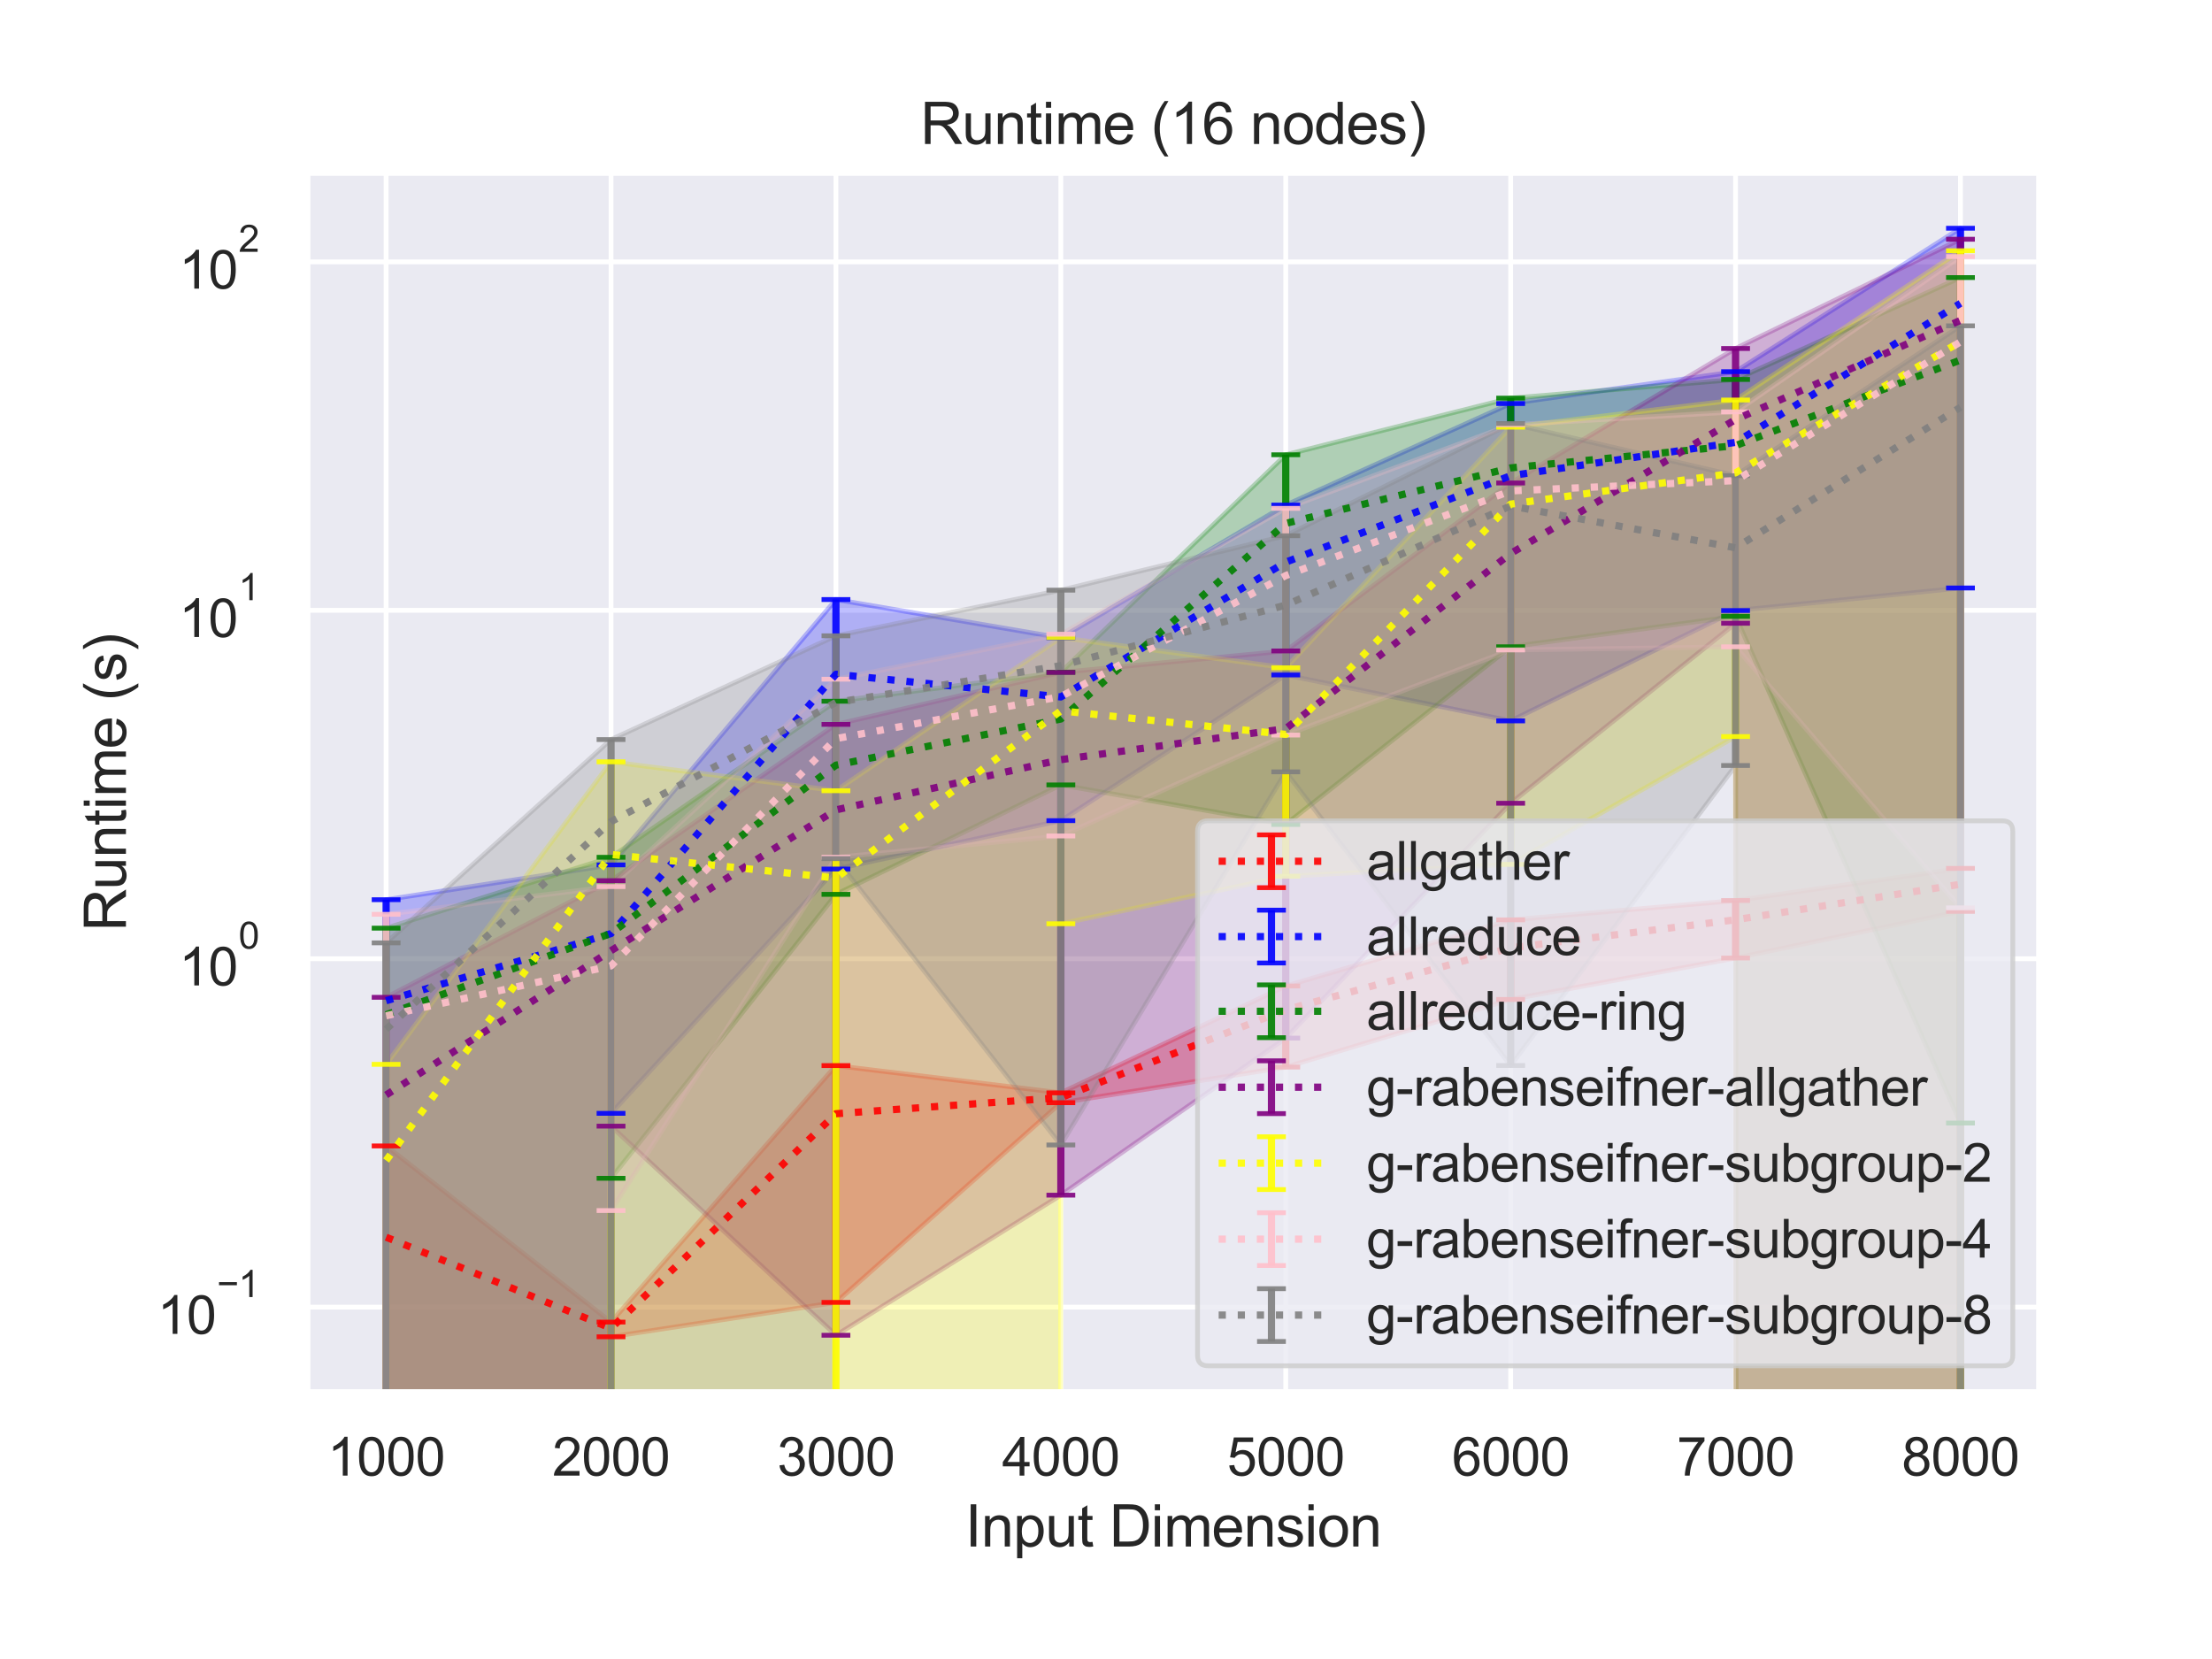<?xml version="1.0" encoding="utf-8" standalone="no"?>
<!DOCTYPE svg PUBLIC "-//W3C//DTD SVG 1.1//EN"
  "http://www.w3.org/Graphics/SVG/1.1/DTD/svg11.dtd">
<svg height="345.6pt" version="1.1" viewBox="0 0 460.8 345.6" width="460.8pt" xmlns="http://www.w3.org/2000/svg" xmlns:xlink="http://www.w3.org/1999/xlink">
 <defs>
  <style type="text/css">*{stroke-linecap:butt;stroke-linejoin:round;}</style>
 </defs>
 <g id="figure_1">
  <g id="patch_1">
   <path d="M 0 345.6 
L 460.8 345.6 
L 460.8 0 
L 0 0 
z
" style="fill:#ffffff;"/>
  </g>
  <g id="axes_1">
   <g id="patch_2">
    <path d="M 64.04 290.02 
L 424.8 290.02 
L 424.8 36 
L 64.04 36 
z
" style="fill:#eaeaf2;"/>
   </g>
   <g id="matplotlib.axis_1">
    <g id="xtick_1">
     <g id="line2d_1">
      <path clip-path="url(#p18aa044e09)" d="M 80.438 290.02 
L 80.438 36 
" style="fill:none;stroke:#ffffff;stroke-linecap:round;"/>
     </g>
     <g id="text_1">
      <!-- 1000 -->
      <g style="fill:#262626;" transform="translate(68.204 307.394)scale(0.11 -0.11)">
       <defs>
        <path d="M 2384 0 
L 1822 0 
L 1822 3584 
Q 1619 3391 1289 3197 
Q 959 3003 697 2906 
L 697 3450 
Q 1169 3672 1522 3987 
Q 1875 4303 2022 4600 
L 2384 4600 
L 2384 0 
z
" id="ArialMT-31" transform="scale(0.016)"/>
        <path d="M 266 2259 
Q 266 3072 433 3567 
Q 600 4063 929 4331 
Q 1259 4600 1759 4600 
Q 2128 4600 2406 4451 
Q 2684 4303 2865 4023 
Q 3047 3744 3150 3342 
Q 3253 2941 3253 2259 
Q 3253 1453 3087 958 
Q 2922 463 2592 192 
Q 2263 -78 1759 -78 
Q 1097 -78 719 397 
Q 266 969 266 2259 
z
M 844 2259 
Q 844 1131 1108 757 
Q 1372 384 1759 384 
Q 2147 384 2411 759 
Q 2675 1134 2675 2259 
Q 2675 3391 2411 3762 
Q 2147 4134 1753 4134 
Q 1366 4134 1134 3806 
Q 844 3388 844 2259 
z
" id="ArialMT-30" transform="scale(0.016)"/>
       </defs>
       <use xlink:href="#ArialMT-31"/>
       <use x="55.615" xlink:href="#ArialMT-30"/>
       <use x="111.23" xlink:href="#ArialMT-30"/>
       <use x="166.846" xlink:href="#ArialMT-30"/>
      </g>
     </g>
    </g>
    <g id="xtick_2">
     <g id="line2d_2">
      <path clip-path="url(#p18aa044e09)" d="M 127.29 290.02 
L 127.29 36 
" style="fill:none;stroke:#ffffff;stroke-linecap:round;"/>
     </g>
     <g id="text_2">
      <!-- 2000 -->
      <g style="fill:#262626;" transform="translate(115.056 307.394)scale(0.11 -0.11)">
       <defs>
        <path d="M 3222 541 
L 3222 0 
L 194 0 
Q 188 203 259 391 
Q 375 700 629 1000 
Q 884 1300 1366 1694 
Q 2113 2306 2375 2664 
Q 2638 3022 2638 3341 
Q 2638 3675 2398 3904 
Q 2159 4134 1775 4134 
Q 1369 4134 1125 3890 
Q 881 3647 878 3216 
L 300 3275 
Q 359 3922 746 4261 
Q 1134 4600 1788 4600 
Q 2447 4600 2831 4234 
Q 3216 3869 3216 3328 
Q 3216 3053 3103 2787 
Q 2991 2522 2730 2228 
Q 2469 1934 1863 1422 
Q 1356 997 1212 845 
Q 1069 694 975 541 
L 3222 541 
z
" id="ArialMT-32" transform="scale(0.016)"/>
       </defs>
       <use xlink:href="#ArialMT-32"/>
       <use x="55.615" xlink:href="#ArialMT-30"/>
       <use x="111.23" xlink:href="#ArialMT-30"/>
       <use x="166.846" xlink:href="#ArialMT-30"/>
      </g>
     </g>
    </g>
    <g id="xtick_3">
     <g id="line2d_3">
      <path clip-path="url(#p18aa044e09)" d="M 174.142 290.02 
L 174.142 36 
" style="fill:none;stroke:#ffffff;stroke-linecap:round;"/>
     </g>
     <g id="text_3">
      <!-- 3000 -->
      <g style="fill:#262626;" transform="translate(161.908 307.394)scale(0.11 -0.11)">
       <defs>
        <path d="M 269 1209 
L 831 1284 
Q 928 806 1161 595 
Q 1394 384 1728 384 
Q 2125 384 2398 659 
Q 2672 934 2672 1341 
Q 2672 1728 2419 1979 
Q 2166 2231 1775 2231 
Q 1616 2231 1378 2169 
L 1441 2663 
Q 1497 2656 1531 2656 
Q 1891 2656 2178 2843 
Q 2466 3031 2466 3422 
Q 2466 3731 2256 3934 
Q 2047 4138 1716 4138 
Q 1388 4138 1169 3931 
Q 950 3725 888 3313 
L 325 3413 
Q 428 3978 793 4289 
Q 1159 4600 1703 4600 
Q 2078 4600 2393 4439 
Q 2709 4278 2876 4000 
Q 3044 3722 3044 3409 
Q 3044 3113 2884 2869 
Q 2725 2625 2413 2481 
Q 2819 2388 3044 2092 
Q 3269 1797 3269 1353 
Q 3269 753 2831 336 
Q 2394 -81 1725 -81 
Q 1122 -81 723 278 
Q 325 638 269 1209 
z
" id="ArialMT-33" transform="scale(0.016)"/>
       </defs>
       <use xlink:href="#ArialMT-33"/>
       <use x="55.615" xlink:href="#ArialMT-30"/>
       <use x="111.23" xlink:href="#ArialMT-30"/>
       <use x="166.846" xlink:href="#ArialMT-30"/>
      </g>
     </g>
    </g>
    <g id="xtick_4">
     <g id="line2d_4">
      <path clip-path="url(#p18aa044e09)" d="M 220.994 290.02 
L 220.994 36 
" style="fill:none;stroke:#ffffff;stroke-linecap:round;"/>
     </g>
     <g id="text_4">
      <!-- 4000 -->
      <g style="fill:#262626;" transform="translate(208.76 307.394)scale(0.11 -0.11)">
       <defs>
        <path d="M 2069 0 
L 2069 1097 
L 81 1097 
L 81 1613 
L 2172 4581 
L 2631 4581 
L 2631 1613 
L 3250 1613 
L 3250 1097 
L 2631 1097 
L 2631 0 
L 2069 0 
z
M 2069 1613 
L 2069 3678 
L 634 1613 
L 2069 1613 
z
" id="ArialMT-34" transform="scale(0.016)"/>
       </defs>
       <use xlink:href="#ArialMT-34"/>
       <use x="55.615" xlink:href="#ArialMT-30"/>
       <use x="111.23" xlink:href="#ArialMT-30"/>
       <use x="166.846" xlink:href="#ArialMT-30"/>
      </g>
     </g>
    </g>
    <g id="xtick_5">
     <g id="line2d_5">
      <path clip-path="url(#p18aa044e09)" d="M 267.846 290.02 
L 267.846 36 
" style="fill:none;stroke:#ffffff;stroke-linecap:round;"/>
     </g>
     <g id="text_5">
      <!-- 5000 -->
      <g style="fill:#262626;" transform="translate(255.612 307.394)scale(0.11 -0.11)">
       <defs>
        <path d="M 266 1200 
L 856 1250 
Q 922 819 1161 601 
Q 1400 384 1738 384 
Q 2144 384 2425 690 
Q 2706 997 2706 1503 
Q 2706 1984 2436 2262 
Q 2166 2541 1728 2541 
Q 1456 2541 1237 2417 
Q 1019 2294 894 2097 
L 366 2166 
L 809 4519 
L 3088 4519 
L 3088 3981 
L 1259 3981 
L 1013 2750 
Q 1425 3038 1878 3038 
Q 2478 3038 2890 2622 
Q 3303 2206 3303 1553 
Q 3303 931 2941 478 
Q 2500 -78 1738 -78 
Q 1113 -78 717 272 
Q 322 622 266 1200 
z
" id="ArialMT-35" transform="scale(0.016)"/>
       </defs>
       <use xlink:href="#ArialMT-35"/>
       <use x="55.615" xlink:href="#ArialMT-30"/>
       <use x="111.23" xlink:href="#ArialMT-30"/>
       <use x="166.846" xlink:href="#ArialMT-30"/>
      </g>
     </g>
    </g>
    <g id="xtick_6">
     <g id="line2d_6">
      <path clip-path="url(#p18aa044e09)" d="M 314.698 290.02 
L 314.698 36 
" style="fill:none;stroke:#ffffff;stroke-linecap:round;"/>
     </g>
     <g id="text_6">
      <!-- 6000 -->
      <g style="fill:#262626;" transform="translate(302.464 307.394)scale(0.11 -0.11)">
       <defs>
        <path d="M 3184 3459 
L 2625 3416 
Q 2550 3747 2413 3897 
Q 2184 4138 1850 4138 
Q 1581 4138 1378 3988 
Q 1113 3794 959 3422 
Q 806 3050 800 2363 
Q 1003 2672 1297 2822 
Q 1591 2972 1913 2972 
Q 2475 2972 2870 2558 
Q 3266 2144 3266 1488 
Q 3266 1056 3080 686 
Q 2894 316 2569 119 
Q 2244 -78 1831 -78 
Q 1128 -78 684 439 
Q 241 956 241 2144 
Q 241 3472 731 4075 
Q 1159 4600 1884 4600 
Q 2425 4600 2770 4297 
Q 3116 3994 3184 3459 
z
M 888 1484 
Q 888 1194 1011 928 
Q 1134 663 1356 523 
Q 1578 384 1822 384 
Q 2178 384 2434 671 
Q 2691 959 2691 1453 
Q 2691 1928 2437 2201 
Q 2184 2475 1800 2475 
Q 1419 2475 1153 2201 
Q 888 1928 888 1484 
z
" id="ArialMT-36" transform="scale(0.016)"/>
       </defs>
       <use xlink:href="#ArialMT-36"/>
       <use x="55.615" xlink:href="#ArialMT-30"/>
       <use x="111.23" xlink:href="#ArialMT-30"/>
       <use x="166.846" xlink:href="#ArialMT-30"/>
      </g>
     </g>
    </g>
    <g id="xtick_7">
     <g id="line2d_7">
      <path clip-path="url(#p18aa044e09)" d="M 361.55 290.02 
L 361.55 36 
" style="fill:none;stroke:#ffffff;stroke-linecap:round;"/>
     </g>
     <g id="text_7">
      <!-- 7000 -->
      <g style="fill:#262626;" transform="translate(349.316 307.394)scale(0.11 -0.11)">
       <defs>
        <path d="M 303 3981 
L 303 4522 
L 3269 4522 
L 3269 4084 
Q 2831 3619 2401 2847 
Q 1972 2075 1738 1259 
Q 1569 684 1522 0 
L 944 0 
Q 953 541 1156 1306 
Q 1359 2072 1739 2783 
Q 2119 3494 2547 3981 
L 303 3981 
z
" id="ArialMT-37" transform="scale(0.016)"/>
       </defs>
       <use xlink:href="#ArialMT-37"/>
       <use x="55.615" xlink:href="#ArialMT-30"/>
       <use x="111.23" xlink:href="#ArialMT-30"/>
       <use x="166.846" xlink:href="#ArialMT-30"/>
      </g>
     </g>
    </g>
    <g id="xtick_8">
     <g id="line2d_8">
      <path clip-path="url(#p18aa044e09)" d="M 408.402 290.02 
L 408.402 36 
" style="fill:none;stroke:#ffffff;stroke-linecap:round;"/>
     </g>
     <g id="text_8">
      <!-- 8000 -->
      <g style="fill:#262626;" transform="translate(396.168 307.394)scale(0.11 -0.11)">
       <defs>
        <path d="M 1131 2484 
Q 781 2613 612 2850 
Q 444 3088 444 3419 
Q 444 3919 803 4259 
Q 1163 4600 1759 4600 
Q 2359 4600 2725 4251 
Q 3091 3903 3091 3403 
Q 3091 3084 2923 2848 
Q 2756 2613 2416 2484 
Q 2838 2347 3058 2040 
Q 3278 1734 3278 1309 
Q 3278 722 2862 322 
Q 2447 -78 1769 -78 
Q 1091 -78 675 323 
Q 259 725 259 1325 
Q 259 1772 486 2073 
Q 713 2375 1131 2484 
z
M 1019 3438 
Q 1019 3113 1228 2906 
Q 1438 2700 1772 2700 
Q 2097 2700 2305 2904 
Q 2513 3109 2513 3406 
Q 2513 3716 2298 3927 
Q 2084 4138 1766 4138 
Q 1444 4138 1231 3931 
Q 1019 3725 1019 3438 
z
M 838 1322 
Q 838 1081 952 856 
Q 1066 631 1291 507 
Q 1516 384 1775 384 
Q 2178 384 2440 643 
Q 2703 903 2703 1303 
Q 2703 1709 2433 1975 
Q 2163 2241 1756 2241 
Q 1359 2241 1098 1978 
Q 838 1716 838 1322 
z
" id="ArialMT-38" transform="scale(0.016)"/>
       </defs>
       <use xlink:href="#ArialMT-38"/>
       <use x="55.615" xlink:href="#ArialMT-30"/>
       <use x="111.23" xlink:href="#ArialMT-30"/>
       <use x="166.846" xlink:href="#ArialMT-30"/>
      </g>
     </g>
    </g>
    <g id="text_9">
     <!-- Input Dimension -->
     <g style="fill:#262626;" transform="translate(201.066 322.169)scale(0.12 -0.12)">
      <defs>
       <path d="M 597 0 
L 597 4581 
L 1203 4581 
L 1203 0 
L 597 0 
z
" id="ArialMT-49" transform="scale(0.016)"/>
       <path d="M 422 0 
L 422 3319 
L 928 3319 
L 928 2847 
Q 1294 3394 1984 3394 
Q 2284 3394 2536 3286 
Q 2788 3178 2913 3003 
Q 3038 2828 3088 2588 
Q 3119 2431 3119 2041 
L 3119 0 
L 2556 0 
L 2556 2019 
Q 2556 2363 2490 2533 
Q 2425 2703 2258 2804 
Q 2091 2906 1866 2906 
Q 1506 2906 1245 2678 
Q 984 2450 984 1813 
L 984 0 
L 422 0 
z
" id="ArialMT-6e" transform="scale(0.016)"/>
       <path d="M 422 -1272 
L 422 3319 
L 934 3319 
L 934 2888 
Q 1116 3141 1344 3267 
Q 1572 3394 1897 3394 
Q 2322 3394 2647 3175 
Q 2972 2956 3137 2557 
Q 3303 2159 3303 1684 
Q 3303 1175 3120 767 
Q 2938 359 2589 142 
Q 2241 -75 1856 -75 
Q 1575 -75 1351 44 
Q 1128 163 984 344 
L 984 -1272 
L 422 -1272 
z
M 931 1641 
Q 931 1000 1190 694 
Q 1450 388 1819 388 
Q 2194 388 2461 705 
Q 2728 1022 2728 1688 
Q 2728 2322 2467 2637 
Q 2206 2953 1844 2953 
Q 1484 2953 1207 2617 
Q 931 2281 931 1641 
z
" id="ArialMT-70" transform="scale(0.016)"/>
       <path d="M 2597 0 
L 2597 488 
Q 2209 -75 1544 -75 
Q 1250 -75 995 37 
Q 741 150 617 320 
Q 494 491 444 738 
Q 409 903 409 1263 
L 409 3319 
L 972 3319 
L 972 1478 
Q 972 1038 1006 884 
Q 1059 663 1231 536 
Q 1403 409 1656 409 
Q 1909 409 2131 539 
Q 2353 669 2445 892 
Q 2538 1116 2538 1541 
L 2538 3319 
L 3100 3319 
L 3100 0 
L 2597 0 
z
" id="ArialMT-75" transform="scale(0.016)"/>
       <path d="M 1650 503 
L 1731 6 
Q 1494 -44 1306 -44 
Q 1000 -44 831 53 
Q 663 150 594 308 
Q 525 466 525 972 
L 525 2881 
L 113 2881 
L 113 3319 
L 525 3319 
L 525 4141 
L 1084 4478 
L 1084 3319 
L 1650 3319 
L 1650 2881 
L 1084 2881 
L 1084 941 
Q 1084 700 1114 631 
Q 1144 563 1211 522 
Q 1278 481 1403 481 
Q 1497 481 1650 503 
z
" id="ArialMT-74" transform="scale(0.016)"/>
       <path id="ArialMT-20" transform="scale(0.016)"/>
       <path d="M 494 0 
L 494 4581 
L 2072 4581 
Q 2606 4581 2888 4516 
Q 3281 4425 3559 4188 
Q 3922 3881 4101 3404 
Q 4281 2928 4281 2316 
Q 4281 1794 4159 1391 
Q 4038 988 3847 723 
Q 3656 459 3429 307 
Q 3203 156 2883 78 
Q 2563 0 2147 0 
L 494 0 
z
M 1100 541 
L 2078 541 
Q 2531 541 2789 625 
Q 3047 709 3200 863 
Q 3416 1078 3536 1442 
Q 3656 1806 3656 2325 
Q 3656 3044 3420 3430 
Q 3184 3816 2847 3947 
Q 2603 4041 2063 4041 
L 1100 4041 
L 1100 541 
z
" id="ArialMT-44" transform="scale(0.016)"/>
       <path d="M 425 3934 
L 425 4581 
L 988 4581 
L 988 3934 
L 425 3934 
z
M 425 0 
L 425 3319 
L 988 3319 
L 988 0 
L 425 0 
z
" id="ArialMT-69" transform="scale(0.016)"/>
       <path d="M 422 0 
L 422 3319 
L 925 3319 
L 925 2853 
Q 1081 3097 1340 3245 
Q 1600 3394 1931 3394 
Q 2300 3394 2536 3241 
Q 2772 3088 2869 2813 
Q 3263 3394 3894 3394 
Q 4388 3394 4653 3120 
Q 4919 2847 4919 2278 
L 4919 0 
L 4359 0 
L 4359 2091 
Q 4359 2428 4304 2576 
Q 4250 2725 4106 2815 
Q 3963 2906 3769 2906 
Q 3419 2906 3187 2673 
Q 2956 2441 2956 1928 
L 2956 0 
L 2394 0 
L 2394 2156 
Q 2394 2531 2256 2718 
Q 2119 2906 1806 2906 
Q 1569 2906 1367 2781 
Q 1166 2656 1075 2415 
Q 984 2175 984 1722 
L 984 0 
L 422 0 
z
" id="ArialMT-6d" transform="scale(0.016)"/>
       <path d="M 2694 1069 
L 3275 997 
Q 3138 488 2766 206 
Q 2394 -75 1816 -75 
Q 1088 -75 661 373 
Q 234 822 234 1631 
Q 234 2469 665 2931 
Q 1097 3394 1784 3394 
Q 2450 3394 2872 2941 
Q 3294 2488 3294 1666 
Q 3294 1616 3291 1516 
L 816 1516 
Q 847 969 1125 678 
Q 1403 388 1819 388 
Q 2128 388 2347 550 
Q 2566 713 2694 1069 
z
M 847 1978 
L 2700 1978 
Q 2663 2397 2488 2606 
Q 2219 2931 1791 2931 
Q 1403 2931 1139 2672 
Q 875 2413 847 1978 
z
" id="ArialMT-65" transform="scale(0.016)"/>
       <path d="M 197 991 
L 753 1078 
Q 800 744 1014 566 
Q 1228 388 1613 388 
Q 2000 388 2187 545 
Q 2375 703 2375 916 
Q 2375 1106 2209 1216 
Q 2094 1291 1634 1406 
Q 1016 1563 777 1677 
Q 538 1791 414 1992 
Q 291 2194 291 2438 
Q 291 2659 392 2848 
Q 494 3038 669 3163 
Q 800 3259 1026 3326 
Q 1253 3394 1513 3394 
Q 1903 3394 2198 3281 
Q 2494 3169 2634 2976 
Q 2775 2784 2828 2463 
L 2278 2388 
Q 2241 2644 2061 2787 
Q 1881 2931 1553 2931 
Q 1166 2931 1000 2803 
Q 834 2675 834 2503 
Q 834 2394 903 2306 
Q 972 2216 1119 2156 
Q 1203 2125 1616 2013 
Q 2213 1853 2448 1751 
Q 2684 1650 2818 1456 
Q 2953 1263 2953 975 
Q 2953 694 2789 445 
Q 2625 197 2315 61 
Q 2006 -75 1616 -75 
Q 969 -75 630 194 
Q 291 463 197 991 
z
" id="ArialMT-73" transform="scale(0.016)"/>
       <path d="M 213 1659 
Q 213 2581 725 3025 
Q 1153 3394 1769 3394 
Q 2453 3394 2887 2945 
Q 3322 2497 3322 1706 
Q 3322 1066 3130 698 
Q 2938 331 2570 128 
Q 2203 -75 1769 -75 
Q 1072 -75 642 372 
Q 213 819 213 1659 
z
M 791 1659 
Q 791 1022 1069 705 
Q 1347 388 1769 388 
Q 2188 388 2466 706 
Q 2744 1025 2744 1678 
Q 2744 2294 2464 2611 
Q 2184 2928 1769 2928 
Q 1347 2928 1069 2612 
Q 791 2297 791 1659 
z
" id="ArialMT-6f" transform="scale(0.016)"/>
      </defs>
      <use xlink:href="#ArialMT-49"/>
      <use x="27.783" xlink:href="#ArialMT-6e"/>
      <use x="83.398" xlink:href="#ArialMT-70"/>
      <use x="139.014" xlink:href="#ArialMT-75"/>
      <use x="194.629" xlink:href="#ArialMT-74"/>
      <use x="222.412" xlink:href="#ArialMT-20"/>
      <use x="250.195" xlink:href="#ArialMT-44"/>
      <use x="322.412" xlink:href="#ArialMT-69"/>
      <use x="344.629" xlink:href="#ArialMT-6d"/>
      <use x="427.93" xlink:href="#ArialMT-65"/>
      <use x="483.545" xlink:href="#ArialMT-6e"/>
      <use x="539.16" xlink:href="#ArialMT-73"/>
      <use x="589.16" xlink:href="#ArialMT-69"/>
      <use x="611.377" xlink:href="#ArialMT-6f"/>
      <use x="666.992" xlink:href="#ArialMT-6e"/>
     </g>
    </g>
   </g>
   <g id="matplotlib.axis_2">
    <g id="ytick_1">
     <g id="line2d_9">
      <path clip-path="url(#p18aa044e09)" d="M 64.04 272.3 
L 424.8 272.3 
" style="fill:none;stroke:#ffffff;stroke-linecap:round;"/>
     </g>
     <g id="text_10">
      <!-- $\mathdefault{10^{-1}}$ -->
      <g style="fill:#262626;" transform="translate(32.76 277.972)scale(0.11 -0.11)">
       <defs>
        <path d="M 3381 1997 
L 356 1997 
L 356 2522 
L 3381 2522 
L 3381 1997 
z
" id="ArialMT-2212" transform="scale(0.016)"/>
       </defs>
       <use transform="translate(0 0.994)" xlink:href="#ArialMT-31"/>
       <use transform="translate(55.615 0.994)" xlink:href="#ArialMT-30"/>
       <use transform="translate(112.973 70.688)scale(0.7)" xlink:href="#ArialMT-2212"/>
       <use transform="translate(153.852 70.688)scale(0.7)" xlink:href="#ArialMT-31"/>
      </g>
     </g>
    </g>
    <g id="ytick_2">
     <g id="line2d_10">
      <path clip-path="url(#p18aa044e09)" d="M 64.04 199.72 
L 424.8 199.72 
" style="fill:none;stroke:#ffffff;stroke-linecap:round;"/>
     </g>
     <g id="text_11">
      <!-- $\mathdefault{10^{0}}$ -->
      <g style="fill:#262626;" transform="translate(37.27 205.391)scale(0.11 -0.11)">
       <use transform="translate(0 0.994)" xlink:href="#ArialMT-31"/>
       <use transform="translate(55.615 0.994)" xlink:href="#ArialMT-30"/>
       <use transform="translate(112.973 70.688)scale(0.7)" xlink:href="#ArialMT-30"/>
      </g>
     </g>
    </g>
    <g id="ytick_3">
     <g id="line2d_11">
      <path clip-path="url(#p18aa044e09)" d="M 64.04 127.139 
L 424.8 127.139 
" style="fill:none;stroke:#ffffff;stroke-linecap:round;"/>
     </g>
     <g id="text_12">
      <!-- $\mathdefault{10^{1}}$ -->
      <g style="fill:#262626;" transform="translate(37.27 132.811)scale(0.11 -0.11)">
       <use transform="translate(0 0.994)" xlink:href="#ArialMT-31"/>
       <use transform="translate(55.615 0.994)" xlink:href="#ArialMT-30"/>
       <use transform="translate(112.973 70.688)scale(0.7)" xlink:href="#ArialMT-31"/>
      </g>
     </g>
    </g>
    <g id="ytick_4">
     <g id="line2d_12">
      <path clip-path="url(#p18aa044e09)" d="M 64.04 54.559 
L 424.8 54.559 
" style="fill:none;stroke:#ffffff;stroke-linecap:round;"/>
     </g>
     <g id="text_13">
      <!-- $\mathdefault{10^{2}}$ -->
      <g style="fill:#262626;" transform="translate(37.27 60.231)scale(0.11 -0.11)">
       <use transform="translate(0 0.994)" xlink:href="#ArialMT-31"/>
       <use transform="translate(55.615 0.994)" xlink:href="#ArialMT-30"/>
       <use transform="translate(112.973 70.688)scale(0.7)" xlink:href="#ArialMT-32"/>
      </g>
     </g>
    </g>
    <g id="ytick_5"/>
    <g id="ytick_6"/>
    <g id="ytick_7"/>
    <g id="ytick_8"/>
    <g id="ytick_9"/>
    <g id="ytick_10"/>
    <g id="ytick_11"/>
    <g id="ytick_12"/>
    <g id="ytick_13"/>
    <g id="ytick_14"/>
    <g id="ytick_15"/>
    <g id="ytick_16"/>
    <g id="ytick_17"/>
    <g id="ytick_18"/>
    <g id="ytick_19"/>
    <g id="ytick_20"/>
    <g id="ytick_21"/>
    <g id="ytick_22"/>
    <g id="ytick_23"/>
    <g id="ytick_24"/>
    <g id="ytick_25"/>
    <g id="ytick_26"/>
    <g id="ytick_27"/>
    <g id="ytick_28"/>
    <g id="ytick_29"/>
    <g id="ytick_30"/>
    <g id="ytick_31"/>
    <g id="ytick_32"/>
    <g id="text_14">
     <!-- Runtime (s) -->
     <g style="fill:#262626;" transform="translate(26.234 194.013)rotate(-90)scale(0.12 -0.12)">
      <defs>
       <path d="M 503 0 
L 503 4581 
L 2534 4581 
Q 3147 4581 3465 4457 
Q 3784 4334 3975 4021 
Q 4166 3709 4166 3331 
Q 4166 2844 3850 2509 
Q 3534 2175 2875 2084 
Q 3116 1969 3241 1856 
Q 3506 1613 3744 1247 
L 4541 0 
L 3778 0 
L 3172 953 
Q 2906 1366 2734 1584 
Q 2563 1803 2427 1890 
Q 2291 1978 2150 2013 
Q 2047 2034 1813 2034 
L 1109 2034 
L 1109 0 
L 503 0 
z
M 1109 2559 
L 2413 2559 
Q 2828 2559 3062 2645 
Q 3297 2731 3419 2920 
Q 3541 3109 3541 3331 
Q 3541 3656 3305 3865 
Q 3069 4075 2559 4075 
L 1109 4075 
L 1109 2559 
z
" id="ArialMT-52" transform="scale(0.016)"/>
       <path d="M 1497 -1347 
Q 1031 -759 709 28 
Q 388 816 388 1659 
Q 388 2403 628 3084 
Q 909 3875 1497 4659 
L 1900 4659 
Q 1522 4009 1400 3731 
Q 1209 3300 1100 2831 
Q 966 2247 966 1656 
Q 966 153 1900 -1347 
L 1497 -1347 
z
" id="ArialMT-28" transform="scale(0.016)"/>
       <path d="M 791 -1347 
L 388 -1347 
Q 1322 153 1322 1656 
Q 1322 2244 1188 2822 
Q 1081 3291 891 3722 
Q 769 4003 388 4659 
L 791 4659 
Q 1378 3875 1659 3084 
Q 1900 2403 1900 1659 
Q 1900 816 1576 28 
Q 1253 -759 791 -1347 
z
" id="ArialMT-29" transform="scale(0.016)"/>
      </defs>
      <use xlink:href="#ArialMT-52"/>
      <use x="72.217" xlink:href="#ArialMT-75"/>
      <use x="127.832" xlink:href="#ArialMT-6e"/>
      <use x="183.447" xlink:href="#ArialMT-74"/>
      <use x="211.23" xlink:href="#ArialMT-69"/>
      <use x="233.447" xlink:href="#ArialMT-6d"/>
      <use x="316.748" xlink:href="#ArialMT-65"/>
      <use x="372.363" xlink:href="#ArialMT-20"/>
      <use x="400.146" xlink:href="#ArialMT-28"/>
      <use x="433.447" xlink:href="#ArialMT-73"/>
      <use x="483.447" xlink:href="#ArialMT-29"/>
     </g>
    </g>
   </g>
   <g id="PolyCollection_1">
    <path clip-path="url(#p18aa044e09)" d="M 80.438 238.719 
L 80.438 72780.013 
L 127.29 278.474 
L 174.142 271.313 
L 220.994 229.711 
L 267.846 222.296 
L 314.698 208.206 
L 361.55 199.579 
L 408.402 189.851 
L 408.402 180.901 
L 408.402 180.901 
L 361.55 187.597 
L 314.698 191.626 
L 267.846 205.399 
L 220.994 227.663 
L 174.142 221.982 
L 127.29 275.414 
L 80.438 238.719 
z
" style="fill:#ff0000;fill-opacity:0.25;stroke:#ff0000;stroke-opacity:0.25;"/>
   </g>
   <g id="PolyCollection_2">
    <path clip-path="url(#p18aa044e09)" d="M 80.438 187.42 
L 80.438 72780.013 
L 127.29 231.928 
L 174.142 181.035 
L 220.994 170.956 
L 267.846 140.609 
L 314.698 150.171 
L 361.55 127.188 
L 408.402 122.488 
L 408.402 47.546 
L 408.402 47.546 
L 361.55 77.417 
L 314.698 84.062 
L 267.846 105.212 
L 220.994 132.871 
L 174.142 124.897 
L 127.29 180.176 
L 80.438 187.42 
z
" style="fill:#0000ff;fill-opacity:0.25;stroke:#0000ff;stroke-opacity:0.25;"/>
   </g>
   <g id="PolyCollection_3">
    <path clip-path="url(#p18aa044e09)" d="M 80.438 193.353 
L 80.438 72780.013 
L 127.29 245.461 
L 174.142 186.309 
L 220.994 163.511 
L 267.846 171.748 
L 314.698 134.737 
L 361.55 128.396 
L 408.402 233.95 
L 408.402 57.822 
L 408.402 57.822 
L 361.55 79.048 
L 314.698 82.941 
L 267.846 94.734 
L 220.994 140.041 
L 174.142 146.08 
L 127.29 178.586 
L 80.438 193.353 
z
" style="fill:#008000;fill-opacity:0.25;stroke:#008000;stroke-opacity:0.25;"/>
   </g>
   <g id="PolyCollection_4">
    <path clip-path="url(#p18aa044e09)" d="M 80.438 207.759 
L 80.438 72780.013 
L 127.29 234.599 
L 174.142 278.159 
L 220.994 248.972 
L 267.846 216.253 
L 314.698 167.33 
L 361.55 129.837 
L 408.402 72780.013 
L 408.402 49.842 
L 408.402 49.842 
L 361.55 72.596 
L 314.698 100.616 
L 267.846 135.603 
L 220.994 140.077 
L 174.142 150.904 
L 127.29 183.455 
L 80.438 207.759 
z
" style="fill:#800080;fill-opacity:0.25;stroke:#800080;stroke-opacity:0.25;"/>
   </g>
   <g id="PolyCollection_5">
    <path clip-path="url(#p18aa044e09)" d="M 80.438 221.723 
L 80.438 72780.013 
L 127.29 72780.013 
L 174.142 72780.013 
L 220.994 192.437 
L 267.846 182.542 
L 314.698 180.069 
L 361.55 153.435 
L 408.402 72780.013 
L 408.402 52.238 
L 408.402 52.238 
L 361.55 83.335 
L 314.698 88.983 
L 267.846 139.125 
L 220.994 132.822 
L 174.142 164.729 
L 127.29 158.701 
L 80.438 221.723 
z
" style="fill:#ffff00;fill-opacity:0.25;stroke:#ffff00;stroke-opacity:0.25;"/>
   </g>
   <g id="PolyCollection_6">
    <path clip-path="url(#p18aa044e09)" d="M 80.438 190.467 
L 80.438 72780.013 
L 127.29 252.182 
L 174.142 178.581 
L 220.994 174.146 
L 267.846 153.13 
L 314.698 135.389 
L 361.55 134.747 
L 408.402 189.123 
L 408.402 53.453 
L 408.402 53.453 
L 361.55 85.798 
L 314.698 88.494 
L 267.846 105.898 
L 220.994 132.118 
L 174.142 141.492 
L 127.29 184.689 
L 80.438 190.467 
z
" style="fill:#ffc0cb;fill-opacity:0.25;stroke:#ffc0cb;stroke-opacity:0.25;"/>
   </g>
   <g id="PolyCollection_7">
    <path clip-path="url(#p18aa044e09)" d="M 80.438 196.419 
L 80.438 72780.013 
L 127.29 72780.013 
L 174.142 178.866 
L 220.994 238.512 
L 267.846 160.794 
L 314.698 221.966 
L 361.55 159.469 
L 408.402 72780.013 
L 408.402 67.875 
L 408.402 67.875 
L 361.55 99.095 
L 314.698 88.239 
L 267.846 111.603 
L 220.994 122.942 
L 174.142 132.453 
L 127.29 154.057 
L 80.438 196.419 
z
" style="fill:#808080;fill-opacity:0.25;stroke:#808080;stroke-opacity:0.25;"/>
   </g>
   <g id="LineCollection_1">
    <path clip-path="url(#p18aa044e09)" d="M 80.438 346.6 
L 80.438 238.719 
" style="fill:none;stroke:#ff0000;stroke-opacity:0.9;stroke-width:1.5;"/>
    <path clip-path="url(#p18aa044e09)" d="M 127.29 278.474 
L 127.29 275.414 
" style="fill:none;stroke:#ff0000;stroke-opacity:0.9;stroke-width:1.5;"/>
    <path clip-path="url(#p18aa044e09)" d="M 174.142 271.313 
L 174.142 221.982 
" style="fill:none;stroke:#ff0000;stroke-opacity:0.9;stroke-width:1.5;"/>
    <path clip-path="url(#p18aa044e09)" d="M 220.994 229.711 
L 220.994 227.663 
" style="fill:none;stroke:#ff0000;stroke-opacity:0.9;stroke-width:1.5;"/>
    <path clip-path="url(#p18aa044e09)" d="M 267.846 222.296 
L 267.846 205.399 
" style="fill:none;stroke:#ff0000;stroke-opacity:0.9;stroke-width:1.5;"/>
    <path clip-path="url(#p18aa044e09)" d="M 314.698 208.206 
L 314.698 191.626 
" style="fill:none;stroke:#ff0000;stroke-opacity:0.9;stroke-width:1.5;"/>
    <path clip-path="url(#p18aa044e09)" d="M 361.55 199.579 
L 361.55 187.597 
" style="fill:none;stroke:#ff0000;stroke-opacity:0.9;stroke-width:1.5;"/>
    <path clip-path="url(#p18aa044e09)" d="M 408.402 189.851 
L 408.402 180.901 
" style="fill:none;stroke:#ff0000;stroke-opacity:0.9;stroke-width:1.5;"/>
   </g>
   <g id="LineCollection_2">
    <path clip-path="url(#p18aa044e09)" d="M 80.438 346.6 
L 80.438 187.42 
" style="fill:none;stroke:#0000ff;stroke-opacity:0.9;stroke-width:1.5;"/>
    <path clip-path="url(#p18aa044e09)" d="M 127.29 231.928 
L 127.29 180.176 
" style="fill:none;stroke:#0000ff;stroke-opacity:0.9;stroke-width:1.5;"/>
    <path clip-path="url(#p18aa044e09)" d="M 174.142 181.035 
L 174.142 124.897 
" style="fill:none;stroke:#0000ff;stroke-opacity:0.9;stroke-width:1.5;"/>
    <path clip-path="url(#p18aa044e09)" d="M 220.994 170.956 
L 220.994 132.871 
" style="fill:none;stroke:#0000ff;stroke-opacity:0.9;stroke-width:1.5;"/>
    <path clip-path="url(#p18aa044e09)" d="M 267.846 140.609 
L 267.846 105.212 
" style="fill:none;stroke:#0000ff;stroke-opacity:0.9;stroke-width:1.5;"/>
    <path clip-path="url(#p18aa044e09)" d="M 314.698 150.171 
L 314.698 84.062 
" style="fill:none;stroke:#0000ff;stroke-opacity:0.9;stroke-width:1.5;"/>
    <path clip-path="url(#p18aa044e09)" d="M 361.55 127.188 
L 361.55 77.417 
" style="fill:none;stroke:#0000ff;stroke-opacity:0.9;stroke-width:1.5;"/>
    <path clip-path="url(#p18aa044e09)" d="M 408.402 122.488 
L 408.402 47.546 
" style="fill:none;stroke:#0000ff;stroke-opacity:0.9;stroke-width:1.5;"/>
   </g>
   <g id="LineCollection_3">
    <path clip-path="url(#p18aa044e09)" d="M 80.438 346.6 
L 80.438 193.353 
" style="fill:none;stroke:#008000;stroke-opacity:0.9;stroke-width:1.5;"/>
    <path clip-path="url(#p18aa044e09)" d="M 127.29 245.461 
L 127.29 178.586 
" style="fill:none;stroke:#008000;stroke-opacity:0.9;stroke-width:1.5;"/>
    <path clip-path="url(#p18aa044e09)" d="M 174.142 186.309 
L 174.142 146.08 
" style="fill:none;stroke:#008000;stroke-opacity:0.9;stroke-width:1.5;"/>
    <path clip-path="url(#p18aa044e09)" d="M 220.994 163.511 
L 220.994 140.041 
" style="fill:none;stroke:#008000;stroke-opacity:0.9;stroke-width:1.5;"/>
    <path clip-path="url(#p18aa044e09)" d="M 267.846 171.748 
L 267.846 94.734 
" style="fill:none;stroke:#008000;stroke-opacity:0.9;stroke-width:1.5;"/>
    <path clip-path="url(#p18aa044e09)" d="M 314.698 134.737 
L 314.698 82.941 
" style="fill:none;stroke:#008000;stroke-opacity:0.9;stroke-width:1.5;"/>
    <path clip-path="url(#p18aa044e09)" d="M 361.55 128.396 
L 361.55 79.048 
" style="fill:none;stroke:#008000;stroke-opacity:0.9;stroke-width:1.5;"/>
    <path clip-path="url(#p18aa044e09)" d="M 408.402 233.95 
L 408.402 57.822 
" style="fill:none;stroke:#008000;stroke-opacity:0.9;stroke-width:1.5;"/>
   </g>
   <g id="LineCollection_4">
    <path clip-path="url(#p18aa044e09)" d="M 80.438 346.6 
L 80.438 207.759 
" style="fill:none;stroke:#800080;stroke-opacity:0.9;stroke-width:1.5;"/>
    <path clip-path="url(#p18aa044e09)" d="M 127.29 234.599 
L 127.29 183.455 
" style="fill:none;stroke:#800080;stroke-opacity:0.9;stroke-width:1.5;"/>
    <path clip-path="url(#p18aa044e09)" d="M 174.142 278.159 
L 174.142 150.904 
" style="fill:none;stroke:#800080;stroke-opacity:0.9;stroke-width:1.5;"/>
    <path clip-path="url(#p18aa044e09)" d="M 220.994 248.972 
L 220.994 140.077 
" style="fill:none;stroke:#800080;stroke-opacity:0.9;stroke-width:1.5;"/>
    <path clip-path="url(#p18aa044e09)" d="M 267.846 216.253 
L 267.846 135.603 
" style="fill:none;stroke:#800080;stroke-opacity:0.9;stroke-width:1.5;"/>
    <path clip-path="url(#p18aa044e09)" d="M 314.698 167.33 
L 314.698 100.616 
" style="fill:none;stroke:#800080;stroke-opacity:0.9;stroke-width:1.5;"/>
    <path clip-path="url(#p18aa044e09)" d="M 361.55 129.837 
L 361.55 72.596 
" style="fill:none;stroke:#800080;stroke-opacity:0.9;stroke-width:1.5;"/>
    <path clip-path="url(#p18aa044e09)" d="M 408.402 346.6 
L 408.402 49.842 
" style="fill:none;stroke:#800080;stroke-opacity:0.9;stroke-width:1.5;"/>
   </g>
   <g id="LineCollection_5">
    <path clip-path="url(#p18aa044e09)" d="M 80.438 346.6 
L 80.438 221.723 
" style="fill:none;stroke:#ffff00;stroke-opacity:0.9;stroke-width:1.5;"/>
    <path clip-path="url(#p18aa044e09)" d="M 127.29 346.6 
L 127.29 158.701 
" style="fill:none;stroke:#ffff00;stroke-opacity:0.9;stroke-width:1.5;"/>
    <path clip-path="url(#p18aa044e09)" d="M 174.142 346.6 
L 174.142 164.729 
" style="fill:none;stroke:#ffff00;stroke-opacity:0.9;stroke-width:1.5;"/>
    <path clip-path="url(#p18aa044e09)" d="M 220.994 192.437 
L 220.994 132.822 
" style="fill:none;stroke:#ffff00;stroke-opacity:0.9;stroke-width:1.5;"/>
    <path clip-path="url(#p18aa044e09)" d="M 267.846 182.542 
L 267.846 139.125 
" style="fill:none;stroke:#ffff00;stroke-opacity:0.9;stroke-width:1.5;"/>
    <path clip-path="url(#p18aa044e09)" d="M 314.698 180.069 
L 314.698 88.983 
" style="fill:none;stroke:#ffff00;stroke-opacity:0.9;stroke-width:1.5;"/>
    <path clip-path="url(#p18aa044e09)" d="M 361.55 153.435 
L 361.55 83.335 
" style="fill:none;stroke:#ffff00;stroke-opacity:0.9;stroke-width:1.5;"/>
    <path clip-path="url(#p18aa044e09)" d="M 408.402 346.6 
L 408.402 52.238 
" style="fill:none;stroke:#ffff00;stroke-opacity:0.9;stroke-width:1.5;"/>
   </g>
   <g id="LineCollection_6">
    <path clip-path="url(#p18aa044e09)" d="M 80.438 346.6 
L 80.438 190.467 
" style="fill:none;stroke:#ffc0cb;stroke-opacity:0.9;stroke-width:1.5;"/>
    <path clip-path="url(#p18aa044e09)" d="M 127.29 252.182 
L 127.29 184.689 
" style="fill:none;stroke:#ffc0cb;stroke-opacity:0.9;stroke-width:1.5;"/>
    <path clip-path="url(#p18aa044e09)" d="M 174.142 178.581 
L 174.142 141.492 
" style="fill:none;stroke:#ffc0cb;stroke-opacity:0.9;stroke-width:1.5;"/>
    <path clip-path="url(#p18aa044e09)" d="M 220.994 174.146 
L 220.994 132.118 
" style="fill:none;stroke:#ffc0cb;stroke-opacity:0.9;stroke-width:1.5;"/>
    <path clip-path="url(#p18aa044e09)" d="M 267.846 153.13 
L 267.846 105.898 
" style="fill:none;stroke:#ffc0cb;stroke-opacity:0.9;stroke-width:1.5;"/>
    <path clip-path="url(#p18aa044e09)" d="M 314.698 135.389 
L 314.698 88.494 
" style="fill:none;stroke:#ffc0cb;stroke-opacity:0.9;stroke-width:1.5;"/>
    <path clip-path="url(#p18aa044e09)" d="M 361.55 134.747 
L 361.55 85.798 
" style="fill:none;stroke:#ffc0cb;stroke-opacity:0.9;stroke-width:1.5;"/>
    <path clip-path="url(#p18aa044e09)" d="M 408.402 189.123 
L 408.402 53.453 
" style="fill:none;stroke:#ffc0cb;stroke-opacity:0.9;stroke-width:1.5;"/>
   </g>
   <g id="LineCollection_7">
    <path clip-path="url(#p18aa044e09)" d="M 80.438 346.6 
L 80.438 196.419 
" style="fill:none;stroke:#808080;stroke-opacity:0.9;stroke-width:1.5;"/>
    <path clip-path="url(#p18aa044e09)" d="M 127.29 346.6 
L 127.29 154.057 
" style="fill:none;stroke:#808080;stroke-opacity:0.9;stroke-width:1.5;"/>
    <path clip-path="url(#p18aa044e09)" d="M 174.142 178.866 
L 174.142 132.453 
" style="fill:none;stroke:#808080;stroke-opacity:0.9;stroke-width:1.5;"/>
    <path clip-path="url(#p18aa044e09)" d="M 220.994 238.512 
L 220.994 122.942 
" style="fill:none;stroke:#808080;stroke-opacity:0.9;stroke-width:1.5;"/>
    <path clip-path="url(#p18aa044e09)" d="M 267.846 160.794 
L 267.846 111.603 
" style="fill:none;stroke:#808080;stroke-opacity:0.9;stroke-width:1.5;"/>
    <path clip-path="url(#p18aa044e09)" d="M 314.698 221.966 
L 314.698 88.239 
" style="fill:none;stroke:#808080;stroke-opacity:0.9;stroke-width:1.5;"/>
    <path clip-path="url(#p18aa044e09)" d="M 361.55 159.469 
L 361.55 99.095 
" style="fill:none;stroke:#808080;stroke-opacity:0.9;stroke-width:1.5;"/>
    <path clip-path="url(#p18aa044e09)" d="M 408.402 346.6 
L 408.402 67.875 
" style="fill:none;stroke:#808080;stroke-opacity:0.9;stroke-width:1.5;"/>
   </g>
   <g id="line2d_13">
    <defs>
     <path d="M 3 0 
L -3 -0 
" id="mda7afff676" style="stroke:#ff0000;stroke-opacity:0.9;"/>
    </defs>
    <g clip-path="url(#p18aa044e09)">
     <use style="fill:#ff0000;fill-opacity:0.9;stroke:#ff0000;stroke-opacity:0.9;" x="111.389" xlink:href="#mda7afff676" y="24884.2"/>
     <use style="fill:#ff0000;fill-opacity:0.9;stroke:#ff0000;stroke-opacity:0.9;" x="127.29" xlink:href="#mda7afff676" y="278.474"/>
     <use style="fill:#ff0000;fill-opacity:0.9;stroke:#ff0000;stroke-opacity:0.9;" x="174.142" xlink:href="#mda7afff676" y="271.313"/>
     <use style="fill:#ff0000;fill-opacity:0.9;stroke:#ff0000;stroke-opacity:0.9;" x="220.994" xlink:href="#mda7afff676" y="229.711"/>
     <use style="fill:#ff0000;fill-opacity:0.9;stroke:#ff0000;stroke-opacity:0.9;" x="267.846" xlink:href="#mda7afff676" y="222.296"/>
     <use style="fill:#ff0000;fill-opacity:0.9;stroke:#ff0000;stroke-opacity:0.9;" x="314.698" xlink:href="#mda7afff676" y="208.206"/>
     <use style="fill:#ff0000;fill-opacity:0.9;stroke:#ff0000;stroke-opacity:0.9;" x="361.55" xlink:href="#mda7afff676" y="199.579"/>
     <use style="fill:#ff0000;fill-opacity:0.9;stroke:#ff0000;stroke-opacity:0.9;" x="408.402" xlink:href="#mda7afff676" y="189.851"/>
    </g>
   </g>
   <g id="line2d_14">
    <g clip-path="url(#p18aa044e09)">
     <use style="fill:#ff0000;fill-opacity:0.9;stroke:#ff0000;stroke-opacity:0.9;" x="80.438" xlink:href="#mda7afff676" y="238.719"/>
     <use style="fill:#ff0000;fill-opacity:0.9;stroke:#ff0000;stroke-opacity:0.9;" x="127.29" xlink:href="#mda7afff676" y="275.414"/>
     <use style="fill:#ff0000;fill-opacity:0.9;stroke:#ff0000;stroke-opacity:0.9;" x="174.142" xlink:href="#mda7afff676" y="221.982"/>
     <use style="fill:#ff0000;fill-opacity:0.9;stroke:#ff0000;stroke-opacity:0.9;" x="220.994" xlink:href="#mda7afff676" y="227.663"/>
     <use style="fill:#ff0000;fill-opacity:0.9;stroke:#ff0000;stroke-opacity:0.9;" x="267.846" xlink:href="#mda7afff676" y="205.399"/>
     <use style="fill:#ff0000;fill-opacity:0.9;stroke:#ff0000;stroke-opacity:0.9;" x="314.698" xlink:href="#mda7afff676" y="191.626"/>
     <use style="fill:#ff0000;fill-opacity:0.9;stroke:#ff0000;stroke-opacity:0.9;" x="361.55" xlink:href="#mda7afff676" y="187.597"/>
     <use style="fill:#ff0000;fill-opacity:0.9;stroke:#ff0000;stroke-opacity:0.9;" x="408.402" xlink:href="#mda7afff676" y="180.901"/>
    </g>
   </g>
   <g id="line2d_15">
    <defs>
     <path d="M 3 0 
L -3 -0 
" id="mad7c1da49c" style="stroke:#0000ff;stroke-opacity:0.9;"/>
    </defs>
    <g clip-path="url(#p18aa044e09)">
     <use style="fill:#0000ff;fill-opacity:0.9;stroke:#0000ff;stroke-opacity:0.9;" x="111.37" xlink:href="#mad7c1da49c" y="24884.2"/>
     <use style="fill:#0000ff;fill-opacity:0.9;stroke:#0000ff;stroke-opacity:0.9;" x="127.29" xlink:href="#mad7c1da49c" y="231.928"/>
     <use style="fill:#0000ff;fill-opacity:0.9;stroke:#0000ff;stroke-opacity:0.9;" x="174.142" xlink:href="#mad7c1da49c" y="181.035"/>
     <use style="fill:#0000ff;fill-opacity:0.9;stroke:#0000ff;stroke-opacity:0.9;" x="220.994" xlink:href="#mad7c1da49c" y="170.956"/>
     <use style="fill:#0000ff;fill-opacity:0.9;stroke:#0000ff;stroke-opacity:0.9;" x="267.846" xlink:href="#mad7c1da49c" y="140.609"/>
     <use style="fill:#0000ff;fill-opacity:0.9;stroke:#0000ff;stroke-opacity:0.9;" x="314.698" xlink:href="#mad7c1da49c" y="150.171"/>
     <use style="fill:#0000ff;fill-opacity:0.9;stroke:#0000ff;stroke-opacity:0.9;" x="361.55" xlink:href="#mad7c1da49c" y="127.188"/>
     <use style="fill:#0000ff;fill-opacity:0.9;stroke:#0000ff;stroke-opacity:0.9;" x="408.402" xlink:href="#mad7c1da49c" y="122.488"/>
    </g>
   </g>
   <g id="line2d_16">
    <g clip-path="url(#p18aa044e09)">
     <use style="fill:#0000ff;fill-opacity:0.9;stroke:#0000ff;stroke-opacity:0.9;" x="80.438" xlink:href="#mad7c1da49c" y="187.42"/>
     <use style="fill:#0000ff;fill-opacity:0.9;stroke:#0000ff;stroke-opacity:0.9;" x="127.29" xlink:href="#mad7c1da49c" y="180.176"/>
     <use style="fill:#0000ff;fill-opacity:0.9;stroke:#0000ff;stroke-opacity:0.9;" x="174.142" xlink:href="#mad7c1da49c" y="124.897"/>
     <use style="fill:#0000ff;fill-opacity:0.9;stroke:#0000ff;stroke-opacity:0.9;" x="220.994" xlink:href="#mad7c1da49c" y="132.871"/>
     <use style="fill:#0000ff;fill-opacity:0.9;stroke:#0000ff;stroke-opacity:0.9;" x="267.846" xlink:href="#mad7c1da49c" y="105.212"/>
     <use style="fill:#0000ff;fill-opacity:0.9;stroke:#0000ff;stroke-opacity:0.9;" x="314.698" xlink:href="#mad7c1da49c" y="84.062"/>
     <use style="fill:#0000ff;fill-opacity:0.9;stroke:#0000ff;stroke-opacity:0.9;" x="361.55" xlink:href="#mad7c1da49c" y="77.417"/>
     <use style="fill:#0000ff;fill-opacity:0.9;stroke:#0000ff;stroke-opacity:0.9;" x="408.402" xlink:href="#mad7c1da49c" y="47.546"/>
    </g>
   </g>
   <g id="line2d_17">
    <defs>
     <path d="M 3 0 
L -3 -0 
" id="mda60cef4a5" style="stroke:#008000;stroke-opacity:0.9;"/>
    </defs>
    <g clip-path="url(#p18aa044e09)">
     <use style="fill:#008000;fill-opacity:0.9;stroke:#008000;stroke-opacity:0.9;" x="111.375" xlink:href="#mda60cef4a5" y="24884.2"/>
     <use style="fill:#008000;fill-opacity:0.9;stroke:#008000;stroke-opacity:0.9;" x="127.29" xlink:href="#mda60cef4a5" y="245.461"/>
     <use style="fill:#008000;fill-opacity:0.9;stroke:#008000;stroke-opacity:0.9;" x="174.142" xlink:href="#mda60cef4a5" y="186.309"/>
     <use style="fill:#008000;fill-opacity:0.9;stroke:#008000;stroke-opacity:0.9;" x="220.994" xlink:href="#mda60cef4a5" y="163.511"/>
     <use style="fill:#008000;fill-opacity:0.9;stroke:#008000;stroke-opacity:0.9;" x="267.846" xlink:href="#mda60cef4a5" y="171.748"/>
     <use style="fill:#008000;fill-opacity:0.9;stroke:#008000;stroke-opacity:0.9;" x="314.698" xlink:href="#mda60cef4a5" y="134.737"/>
     <use style="fill:#008000;fill-opacity:0.9;stroke:#008000;stroke-opacity:0.9;" x="361.55" xlink:href="#mda60cef4a5" y="128.396"/>
     <use style="fill:#008000;fill-opacity:0.9;stroke:#008000;stroke-opacity:0.9;" x="408.402" xlink:href="#mda60cef4a5" y="233.95"/>
    </g>
   </g>
   <g id="line2d_18">
    <g clip-path="url(#p18aa044e09)">
     <use style="fill:#008000;fill-opacity:0.9;stroke:#008000;stroke-opacity:0.9;" x="80.438" xlink:href="#mda60cef4a5" y="193.353"/>
     <use style="fill:#008000;fill-opacity:0.9;stroke:#008000;stroke-opacity:0.9;" x="127.29" xlink:href="#mda60cef4a5" y="178.586"/>
     <use style="fill:#008000;fill-opacity:0.9;stroke:#008000;stroke-opacity:0.9;" x="174.142" xlink:href="#mda60cef4a5" y="146.08"/>
     <use style="fill:#008000;fill-opacity:0.9;stroke:#008000;stroke-opacity:0.9;" x="220.994" xlink:href="#mda60cef4a5" y="140.041"/>
     <use style="fill:#008000;fill-opacity:0.9;stroke:#008000;stroke-opacity:0.9;" x="267.846" xlink:href="#mda60cef4a5" y="94.734"/>
     <use style="fill:#008000;fill-opacity:0.9;stroke:#008000;stroke-opacity:0.9;" x="314.698" xlink:href="#mda60cef4a5" y="82.941"/>
     <use style="fill:#008000;fill-opacity:0.9;stroke:#008000;stroke-opacity:0.9;" x="361.55" xlink:href="#mda60cef4a5" y="79.048"/>
     <use style="fill:#008000;fill-opacity:0.9;stroke:#008000;stroke-opacity:0.9;" x="408.402" xlink:href="#mda60cef4a5" y="57.822"/>
    </g>
   </g>
   <g id="line2d_19">
    <defs>
     <path d="M 3 0 
L -3 -0 
" id="me03e765624" style="stroke:#800080;stroke-opacity:0.9;"/>
    </defs>
    <g clip-path="url(#p18aa044e09)">
     <use style="fill:#800080;fill-opacity:0.9;stroke:#800080;stroke-opacity:0.9;" x="111.371" xlink:href="#me03e765624" y="24884.2"/>
     <use style="fill:#800080;fill-opacity:0.9;stroke:#800080;stroke-opacity:0.9;" x="127.29" xlink:href="#me03e765624" y="234.599"/>
     <use style="fill:#800080;fill-opacity:0.9;stroke:#800080;stroke-opacity:0.9;" x="174.142" xlink:href="#me03e765624" y="278.159"/>
     <use style="fill:#800080;fill-opacity:0.9;stroke:#800080;stroke-opacity:0.9;" x="220.994" xlink:href="#me03e765624" y="248.972"/>
     <use style="fill:#800080;fill-opacity:0.9;stroke:#800080;stroke-opacity:0.9;" x="267.846" xlink:href="#me03e765624" y="216.253"/>
     <use style="fill:#800080;fill-opacity:0.9;stroke:#800080;stroke-opacity:0.9;" x="314.698" xlink:href="#me03e765624" y="167.33"/>
     <use style="fill:#800080;fill-opacity:0.9;stroke:#800080;stroke-opacity:0.9;" x="361.55" xlink:href="#me03e765624" y="129.837"/>
     <use style="fill:#800080;fill-opacity:0.9;stroke:#800080;stroke-opacity:0.9;" x="377.514" xlink:href="#me03e765624" y="24884.2"/>
    </g>
   </g>
   <g id="line2d_20">
    <g clip-path="url(#p18aa044e09)">
     <use style="fill:#800080;fill-opacity:0.9;stroke:#800080;stroke-opacity:0.9;" x="80.438" xlink:href="#me03e765624" y="207.759"/>
     <use style="fill:#800080;fill-opacity:0.9;stroke:#800080;stroke-opacity:0.9;" x="127.29" xlink:href="#me03e765624" y="183.455"/>
     <use style="fill:#800080;fill-opacity:0.9;stroke:#800080;stroke-opacity:0.9;" x="174.142" xlink:href="#me03e765624" y="150.904"/>
     <use style="fill:#800080;fill-opacity:0.9;stroke:#800080;stroke-opacity:0.9;" x="220.994" xlink:href="#me03e765624" y="140.077"/>
     <use style="fill:#800080;fill-opacity:0.9;stroke:#800080;stroke-opacity:0.9;" x="267.846" xlink:href="#me03e765624" y="135.603"/>
     <use style="fill:#800080;fill-opacity:0.9;stroke:#800080;stroke-opacity:0.9;" x="314.698" xlink:href="#me03e765624" y="100.616"/>
     <use style="fill:#800080;fill-opacity:0.9;stroke:#800080;stroke-opacity:0.9;" x="361.55" xlink:href="#me03e765624" y="72.596"/>
     <use style="fill:#800080;fill-opacity:0.9;stroke:#800080;stroke-opacity:0.9;" x="408.402" xlink:href="#me03e765624" y="49.842"/>
    </g>
   </g>
   <g id="line2d_21">
    <defs>
     <path d="M 3 0 
L -3 -0 
" id="m0b8521627b" style="stroke:#ffff00;stroke-opacity:0.9;"/>
    </defs>
    <g clip-path="url(#p18aa044e09)">
     <use style="fill:#ffff00;fill-opacity:0.9;stroke:#ffff00;stroke-opacity:0.9;" x="205.057" xlink:href="#m0b8521627b" y="24884.2"/>
     <use style="fill:#ffff00;fill-opacity:0.9;stroke:#ffff00;stroke-opacity:0.9;" x="220.994" xlink:href="#m0b8521627b" y="192.437"/>
     <use style="fill:#ffff00;fill-opacity:0.9;stroke:#ffff00;stroke-opacity:0.9;" x="267.846" xlink:href="#m0b8521627b" y="182.542"/>
     <use style="fill:#ffff00;fill-opacity:0.9;stroke:#ffff00;stroke-opacity:0.9;" x="314.698" xlink:href="#m0b8521627b" y="180.069"/>
     <use style="fill:#ffff00;fill-opacity:0.9;stroke:#ffff00;stroke-opacity:0.9;" x="361.55" xlink:href="#m0b8521627b" y="153.435"/>
     <use style="fill:#ffff00;fill-opacity:0.9;stroke:#ffff00;stroke-opacity:0.9;" x="377.504" xlink:href="#m0b8521627b" y="24884.2"/>
    </g>
   </g>
   <g id="line2d_22">
    <g clip-path="url(#p18aa044e09)">
     <use style="fill:#ffff00;fill-opacity:0.9;stroke:#ffff00;stroke-opacity:0.9;" x="80.438" xlink:href="#m0b8521627b" y="221.723"/>
     <use style="fill:#ffff00;fill-opacity:0.9;stroke:#ffff00;stroke-opacity:0.9;" x="127.29" xlink:href="#m0b8521627b" y="158.701"/>
     <use style="fill:#ffff00;fill-opacity:0.9;stroke:#ffff00;stroke-opacity:0.9;" x="174.142" xlink:href="#m0b8521627b" y="164.729"/>
     <use style="fill:#ffff00;fill-opacity:0.9;stroke:#ffff00;stroke-opacity:0.9;" x="220.994" xlink:href="#m0b8521627b" y="132.822"/>
     <use style="fill:#ffff00;fill-opacity:0.9;stroke:#ffff00;stroke-opacity:0.9;" x="267.846" xlink:href="#m0b8521627b" y="139.125"/>
     <use style="fill:#ffff00;fill-opacity:0.9;stroke:#ffff00;stroke-opacity:0.9;" x="314.698" xlink:href="#m0b8521627b" y="88.983"/>
     <use style="fill:#ffff00;fill-opacity:0.9;stroke:#ffff00;stroke-opacity:0.9;" x="361.55" xlink:href="#m0b8521627b" y="83.335"/>
     <use style="fill:#ffff00;fill-opacity:0.9;stroke:#ffff00;stroke-opacity:0.9;" x="408.402" xlink:href="#m0b8521627b" y="52.238"/>
    </g>
   </g>
   <g id="line2d_23">
    <defs>
     <path d="M 3 0 
L -3 -0 
" id="me142b4efe4" style="stroke:#ffc0cb;stroke-opacity:0.9;"/>
    </defs>
    <g clip-path="url(#p18aa044e09)">
     <use style="fill:#ffc0cb;fill-opacity:0.9;stroke:#ffc0cb;stroke-opacity:0.9;" x="111.378" xlink:href="#me142b4efe4" y="24884.2"/>
     <use style="fill:#ffc0cb;fill-opacity:0.9;stroke:#ffc0cb;stroke-opacity:0.9;" x="127.29" xlink:href="#me142b4efe4" y="252.182"/>
     <use style="fill:#ffc0cb;fill-opacity:0.9;stroke:#ffc0cb;stroke-opacity:0.9;" x="174.142" xlink:href="#me142b4efe4" y="178.581"/>
     <use style="fill:#ffc0cb;fill-opacity:0.9;stroke:#ffc0cb;stroke-opacity:0.9;" x="220.994" xlink:href="#me142b4efe4" y="174.146"/>
     <use style="fill:#ffc0cb;fill-opacity:0.9;stroke:#ffc0cb;stroke-opacity:0.9;" x="267.846" xlink:href="#me142b4efe4" y="153.13"/>
     <use style="fill:#ffc0cb;fill-opacity:0.9;stroke:#ffc0cb;stroke-opacity:0.9;" x="314.698" xlink:href="#me142b4efe4" y="135.389"/>
     <use style="fill:#ffc0cb;fill-opacity:0.9;stroke:#ffc0cb;stroke-opacity:0.9;" x="361.55" xlink:href="#me142b4efe4" y="134.747"/>
     <use style="fill:#ffc0cb;fill-opacity:0.9;stroke:#ffc0cb;stroke-opacity:0.9;" x="408.402" xlink:href="#me142b4efe4" y="189.123"/>
    </g>
   </g>
   <g id="line2d_24">
    <g clip-path="url(#p18aa044e09)">
     <use style="fill:#ffc0cb;fill-opacity:0.9;stroke:#ffc0cb;stroke-opacity:0.9;" x="80.438" xlink:href="#me142b4efe4" y="190.467"/>
     <use style="fill:#ffc0cb;fill-opacity:0.9;stroke:#ffc0cb;stroke-opacity:0.9;" x="127.29" xlink:href="#me142b4efe4" y="184.689"/>
     <use style="fill:#ffc0cb;fill-opacity:0.9;stroke:#ffc0cb;stroke-opacity:0.9;" x="174.142" xlink:href="#me142b4efe4" y="141.492"/>
     <use style="fill:#ffc0cb;fill-opacity:0.9;stroke:#ffc0cb;stroke-opacity:0.9;" x="220.994" xlink:href="#me142b4efe4" y="132.118"/>
     <use style="fill:#ffc0cb;fill-opacity:0.9;stroke:#ffc0cb;stroke-opacity:0.9;" x="267.846" xlink:href="#me142b4efe4" y="105.898"/>
     <use style="fill:#ffc0cb;fill-opacity:0.9;stroke:#ffc0cb;stroke-opacity:0.9;" x="314.698" xlink:href="#me142b4efe4" y="88.494"/>
     <use style="fill:#ffc0cb;fill-opacity:0.9;stroke:#ffc0cb;stroke-opacity:0.9;" x="361.55" xlink:href="#me142b4efe4" y="85.798"/>
     <use style="fill:#ffc0cb;fill-opacity:0.9;stroke:#ffc0cb;stroke-opacity:0.9;" x="408.402" xlink:href="#me142b4efe4" y="53.453"/>
    </g>
   </g>
   <g id="line2d_25">
    <defs>
     <path d="M 3 0 
L -3 -0 
" id="me2c157978c" style="stroke:#808080;stroke-opacity:0.9;"/>
    </defs>
    <g clip-path="url(#p18aa044e09)">
     <use style="fill:#808080;fill-opacity:0.9;stroke:#808080;stroke-opacity:0.9;" x="158.199" xlink:href="#me2c157978c" y="24884.2"/>
     <use style="fill:#808080;fill-opacity:0.9;stroke:#808080;stroke-opacity:0.9;" x="174.142" xlink:href="#me2c157978c" y="178.866"/>
     <use style="fill:#808080;fill-opacity:0.9;stroke:#808080;stroke-opacity:0.9;" x="220.994" xlink:href="#me2c157978c" y="238.512"/>
     <use style="fill:#808080;fill-opacity:0.9;stroke:#808080;stroke-opacity:0.9;" x="267.846" xlink:href="#me2c157978c" y="160.794"/>
     <use style="fill:#808080;fill-opacity:0.9;stroke:#808080;stroke-opacity:0.9;" x="314.698" xlink:href="#me2c157978c" y="221.966"/>
     <use style="fill:#808080;fill-opacity:0.9;stroke:#808080;stroke-opacity:0.9;" x="361.55" xlink:href="#me2c157978c" y="159.469"/>
     <use style="fill:#808080;fill-opacity:0.9;stroke:#808080;stroke-opacity:0.9;" x="377.501" xlink:href="#me2c157978c" y="24884.2"/>
    </g>
   </g>
   <g id="line2d_26">
    <g clip-path="url(#p18aa044e09)">
     <use style="fill:#808080;fill-opacity:0.9;stroke:#808080;stroke-opacity:0.9;" x="80.438" xlink:href="#me2c157978c" y="196.419"/>
     <use style="fill:#808080;fill-opacity:0.9;stroke:#808080;stroke-opacity:0.9;" x="127.29" xlink:href="#me2c157978c" y="154.057"/>
     <use style="fill:#808080;fill-opacity:0.9;stroke:#808080;stroke-opacity:0.9;" x="174.142" xlink:href="#me2c157978c" y="132.453"/>
     <use style="fill:#808080;fill-opacity:0.9;stroke:#808080;stroke-opacity:0.9;" x="220.994" xlink:href="#me2c157978c" y="122.942"/>
     <use style="fill:#808080;fill-opacity:0.9;stroke:#808080;stroke-opacity:0.9;" x="267.846" xlink:href="#me2c157978c" y="111.603"/>
     <use style="fill:#808080;fill-opacity:0.9;stroke:#808080;stroke-opacity:0.9;" x="314.698" xlink:href="#me2c157978c" y="88.239"/>
     <use style="fill:#808080;fill-opacity:0.9;stroke:#808080;stroke-opacity:0.9;" x="361.55" xlink:href="#me2c157978c" y="99.095"/>
     <use style="fill:#808080;fill-opacity:0.9;stroke:#808080;stroke-opacity:0.9;" x="408.402" xlink:href="#me2c157978c" y="67.875"/>
    </g>
   </g>
   <g id="line2d_27">
    <path clip-path="url(#p18aa044e09)" d="M 80.438 257.732 
L 127.29 276.706 
L 174.142 232.011 
L 220.994 228.657 
L 267.846 210.363 
L 314.698 197.467 
L 361.55 191.604 
L 408.402 184.204 
" style="fill:none;stroke:#ff0000;stroke-dasharray:1.5,2.475;stroke-dashoffset:0;stroke-opacity:0.9;stroke-width:1.5;"/>
   </g>
   <g id="line2d_28">
    <path clip-path="url(#p18aa044e09)" d="M 80.438 208.477 
L 127.29 194.481 
L 174.142 140.465 
L 220.994 145.185 
L 267.846 117.104 
L 314.698 99.095 
L 361.55 92.153 
L 408.402 63.188 
" style="fill:none;stroke:#0000ff;stroke-dasharray:1.5,2.475;stroke-dashoffset:0;stroke-opacity:0.9;stroke-width:1.5;"/>
   </g>
   <g id="line2d_29">
    <path clip-path="url(#p18aa044e09)" d="M 80.438 211.385 
L 127.29 194.435 
L 174.142 159.397 
L 220.994 149.785 
L 267.846 109.029 
L 314.698 97.471 
L 361.55 92.829 
L 408.402 74.999 
" style="fill:none;stroke:#008000;stroke-dasharray:1.5,2.475;stroke-dashoffset:0;stroke-opacity:0.9;stroke-width:1.5;"/>
   </g>
   <g id="line2d_30">
    <path clip-path="url(#p18aa044e09)" d="M 80.438 228.101 
L 127.29 198.045 
L 174.142 168.718 
L 220.994 158.249 
L 267.846 151.79 
L 314.698 115.302 
L 361.55 87.391 
L 408.402 66.737 
" style="fill:none;stroke:#800080;stroke-dasharray:1.5,2.475;stroke-dashoffset:0;stroke-opacity:0.9;stroke-width:1.5;"/>
   </g>
   <g id="line2d_31">
    <path clip-path="url(#p18aa044e09)" d="M 80.438 241.752 
L 127.29 178.002 
L 174.142 182.91 
L 220.994 148.071 
L 267.846 152.984 
L 314.698 105.022 
L 361.55 98.504 
L 408.402 71.199 
" style="fill:none;stroke:#ffff00;stroke-dasharray:1.5,2.475;stroke-dashoffset:0;stroke-opacity:0.9;stroke-width:1.5;"/>
   </g>
   <g id="line2d_32">
    <path clip-path="url(#p18aa044e09)" d="M 80.438 211.596 
L 127.29 201.212 
L 174.142 153.869 
L 220.994 145.113 
L 267.846 119.903 
L 314.698 102.268 
L 361.55 100.117 
L 408.402 71.205 
" style="fill:none;stroke:#ffc0cb;stroke-dasharray:1.5,2.475;stroke-dashoffset:0;stroke-opacity:0.9;stroke-width:1.5;"/>
   </g>
   <g id="line2d_33">
    <path clip-path="url(#p18aa044e09)" d="M 80.438 214.418 
L 127.29 171.154 
L 174.142 146.338 
L 220.994 138.67 
L 267.846 126.05 
L 314.698 105.392 
L 361.55 114.119 
L 408.402 84.836 
" style="fill:none;stroke:#808080;stroke-dasharray:1.5,2.475;stroke-dashoffset:0;stroke-opacity:0.9;stroke-width:1.5;"/>
   </g>
   <g id="patch_3">
    <path d="M 64.04 290.02 
L 64.04 36 
" style="fill:none;stroke:#ffffff;stroke-linecap:square;stroke-linejoin:miter;stroke-width:1.25;"/>
   </g>
   <g id="patch_4">
    <path d="M 424.8 290.02 
L 424.8 36 
" style="fill:none;stroke:#ffffff;stroke-linecap:square;stroke-linejoin:miter;stroke-width:1.25;"/>
   </g>
   <g id="patch_5">
    <path d="M 64.04 290.02 
L 424.8 290.02 
" style="fill:none;stroke:#ffffff;stroke-linecap:square;stroke-linejoin:miter;stroke-width:1.25;"/>
   </g>
   <g id="patch_6">
    <path d="M 64.04 36 
L 424.8 36 
" style="fill:none;stroke:#ffffff;stroke-linecap:square;stroke-linejoin:miter;stroke-width:1.25;"/>
   </g>
   <g id="text_15">
    <!-- Runtime (16 nodes) -->
    <g style="fill:#262626;" transform="translate(191.731 30)scale(0.12 -0.12)">
     <defs>
      <path d="M 2575 0 
L 2575 419 
Q 2259 -75 1647 -75 
Q 1250 -75 917 144 
Q 584 363 401 755 
Q 219 1147 219 1656 
Q 219 2153 384 2558 
Q 550 2963 881 3178 
Q 1213 3394 1622 3394 
Q 1922 3394 2156 3267 
Q 2391 3141 2538 2938 
L 2538 4581 
L 3097 4581 
L 3097 0 
L 2575 0 
z
M 797 1656 
Q 797 1019 1065 703 
Q 1334 388 1700 388 
Q 2069 388 2326 689 
Q 2584 991 2584 1609 
Q 2584 2291 2321 2609 
Q 2059 2928 1675 2928 
Q 1300 2928 1048 2622 
Q 797 2316 797 1656 
z
" id="ArialMT-64" transform="scale(0.016)"/>
     </defs>
     <use xlink:href="#ArialMT-52"/>
     <use x="72.217" xlink:href="#ArialMT-75"/>
     <use x="127.832" xlink:href="#ArialMT-6e"/>
     <use x="183.447" xlink:href="#ArialMT-74"/>
     <use x="211.23" xlink:href="#ArialMT-69"/>
     <use x="233.447" xlink:href="#ArialMT-6d"/>
     <use x="316.748" xlink:href="#ArialMT-65"/>
     <use x="372.363" xlink:href="#ArialMT-20"/>
     <use x="400.146" xlink:href="#ArialMT-28"/>
     <use x="433.447" xlink:href="#ArialMT-31"/>
     <use x="489.062" xlink:href="#ArialMT-36"/>
     <use x="544.678" xlink:href="#ArialMT-20"/>
     <use x="572.461" xlink:href="#ArialMT-6e"/>
     <use x="628.076" xlink:href="#ArialMT-6f"/>
     <use x="683.691" xlink:href="#ArialMT-64"/>
     <use x="739.307" xlink:href="#ArialMT-65"/>
     <use x="794.922" xlink:href="#ArialMT-73"/>
     <use x="844.922" xlink:href="#ArialMT-29"/>
    </g>
   </g>
   <g id="legend_1">
    <g id="patch_7">
     <path d="M 251.669 284.52 
L 417.1 284.52 
Q 419.3 284.52 419.3 282.32 
L 419.3 173.191 
Q 419.3 170.991 417.1 170.991 
L 251.669 170.991 
Q 249.469 170.991 249.469 173.191 
L 249.469 282.32 
Q 249.469 284.52 251.669 284.52 
z
" style="fill:#eaeaf2;opacity:0.8;stroke:#cccccc;stroke-linejoin:miter;"/>
    </g>
    <g id="LineCollection_8">
     <path d="M 264.869 184.915 
L 264.869 173.915 
" style="fill:none;stroke:#ff0000;stroke-opacity:0.9;stroke-width:1.5;"/>
    </g>
    <g id="line2d_34">
     <g>
      <use style="fill:#ff0000;fill-opacity:0.9;stroke:#ff0000;stroke-opacity:0.9;" x="264.869" xlink:href="#mda7afff676" y="184.915"/>
     </g>
    </g>
    <g id="line2d_35">
     <g>
      <use style="fill:#ff0000;fill-opacity:0.9;stroke:#ff0000;stroke-opacity:0.9;" x="264.869" xlink:href="#mda7afff676" y="173.915"/>
     </g>
    </g>
    <g id="line2d_36">
     <path d="M 253.869 179.415 
L 275.869 179.415 
" style="fill:none;stroke:#ff0000;stroke-dasharray:1.5,2.475;stroke-dashoffset:0;stroke-opacity:0.9;stroke-width:1.5;"/>
    </g>
    <g id="line2d_37"/>
    <g id="text_16">
     <!-- allgather -->
     <g style="fill:#262626;" transform="translate(284.669 183.265)scale(0.11 -0.11)">
      <defs>
       <path d="M 2588 409 
Q 2275 144 1986 34 
Q 1697 -75 1366 -75 
Q 819 -75 525 192 
Q 231 459 231 875 
Q 231 1119 342 1320 
Q 453 1522 633 1644 
Q 813 1766 1038 1828 
Q 1203 1872 1538 1913 
Q 2219 1994 2541 2106 
Q 2544 2222 2544 2253 
Q 2544 2597 2384 2738 
Q 2169 2928 1744 2928 
Q 1347 2928 1158 2789 
Q 969 2650 878 2297 
L 328 2372 
Q 403 2725 575 2942 
Q 747 3159 1072 3276 
Q 1397 3394 1825 3394 
Q 2250 3394 2515 3294 
Q 2781 3194 2906 3042 
Q 3031 2891 3081 2659 
Q 3109 2516 3109 2141 
L 3109 1391 
Q 3109 606 3145 398 
Q 3181 191 3288 0 
L 2700 0 
Q 2613 175 2588 409 
z
M 2541 1666 
Q 2234 1541 1622 1453 
Q 1275 1403 1131 1340 
Q 988 1278 909 1158 
Q 831 1038 831 891 
Q 831 666 1001 516 
Q 1172 366 1500 366 
Q 1825 366 2078 508 
Q 2331 650 2450 897 
Q 2541 1088 2541 1459 
L 2541 1666 
z
" id="ArialMT-61" transform="scale(0.016)"/>
       <path d="M 409 0 
L 409 4581 
L 972 4581 
L 972 0 
L 409 0 
z
" id="ArialMT-6c" transform="scale(0.016)"/>
       <path d="M 319 -275 
L 866 -356 
Q 900 -609 1056 -725 
Q 1266 -881 1628 -881 
Q 2019 -881 2231 -725 
Q 2444 -569 2519 -288 
Q 2563 -116 2559 434 
Q 2191 0 1641 0 
Q 956 0 581 494 
Q 206 988 206 1678 
Q 206 2153 378 2554 
Q 550 2956 876 3175 
Q 1203 3394 1644 3394 
Q 2231 3394 2613 2919 
L 2613 3319 
L 3131 3319 
L 3131 450 
Q 3131 -325 2973 -648 
Q 2816 -972 2473 -1159 
Q 2131 -1347 1631 -1347 
Q 1038 -1347 672 -1080 
Q 306 -813 319 -275 
z
M 784 1719 
Q 784 1066 1043 766 
Q 1303 466 1694 466 
Q 2081 466 2343 764 
Q 2606 1063 2606 1700 
Q 2606 2309 2336 2618 
Q 2066 2928 1684 2928 
Q 1309 2928 1046 2623 
Q 784 2319 784 1719 
z
" id="ArialMT-67" transform="scale(0.016)"/>
       <path d="M 422 0 
L 422 4581 
L 984 4581 
L 984 2938 
Q 1378 3394 1978 3394 
Q 2347 3394 2619 3248 
Q 2891 3103 3008 2847 
Q 3125 2591 3125 2103 
L 3125 0 
L 2563 0 
L 2563 2103 
Q 2563 2525 2380 2717 
Q 2197 2909 1863 2909 
Q 1613 2909 1392 2779 
Q 1172 2650 1078 2428 
Q 984 2206 984 1816 
L 984 0 
L 422 0 
z
" id="ArialMT-68" transform="scale(0.016)"/>
       <path d="M 416 0 
L 416 3319 
L 922 3319 
L 922 2816 
Q 1116 3169 1280 3281 
Q 1444 3394 1641 3394 
Q 1925 3394 2219 3213 
L 2025 2691 
Q 1819 2813 1613 2813 
Q 1428 2813 1281 2702 
Q 1134 2591 1072 2394 
Q 978 2094 978 1738 
L 978 0 
L 416 0 
z
" id="ArialMT-72" transform="scale(0.016)"/>
      </defs>
      <use xlink:href="#ArialMT-61"/>
      <use x="55.615" xlink:href="#ArialMT-6c"/>
      <use x="77.832" xlink:href="#ArialMT-6c"/>
      <use x="100.049" xlink:href="#ArialMT-67"/>
      <use x="155.664" xlink:href="#ArialMT-61"/>
      <use x="211.279" xlink:href="#ArialMT-74"/>
      <use x="239.062" xlink:href="#ArialMT-68"/>
      <use x="294.678" xlink:href="#ArialMT-65"/>
      <use x="350.293" xlink:href="#ArialMT-72"/>
     </g>
    </g>
    <g id="LineCollection_9">
     <path d="M 264.869 200.604 
L 264.869 189.604 
" style="fill:none;stroke:#0000ff;stroke-opacity:0.9;stroke-width:1.5;"/>
    </g>
    <g id="line2d_38">
     <g>
      <use style="fill:#0000ff;fill-opacity:0.9;stroke:#0000ff;stroke-opacity:0.9;" x="264.869" xlink:href="#mad7c1da49c" y="200.604"/>
     </g>
    </g>
    <g id="line2d_39">
     <g>
      <use style="fill:#0000ff;fill-opacity:0.9;stroke:#0000ff;stroke-opacity:0.9;" x="264.869" xlink:href="#mad7c1da49c" y="189.604"/>
     </g>
    </g>
    <g id="line2d_40">
     <path d="M 253.869 195.104 
L 275.869 195.104 
" style="fill:none;stroke:#0000ff;stroke-dasharray:1.5,2.475;stroke-dashoffset:0;stroke-opacity:0.9;stroke-width:1.5;"/>
    </g>
    <g id="line2d_41"/>
    <g id="text_17">
     <!-- allreduce -->
     <g style="fill:#262626;" transform="translate(284.669 198.954)scale(0.11 -0.11)">
      <defs>
       <path d="M 2588 1216 
L 3141 1144 
Q 3050 572 2676 248 
Q 2303 -75 1759 -75 
Q 1078 -75 664 370 
Q 250 816 250 1647 
Q 250 2184 428 2587 
Q 606 2991 970 3192 
Q 1334 3394 1763 3394 
Q 2303 3394 2647 3120 
Q 2991 2847 3088 2344 
L 2541 2259 
Q 2463 2594 2264 2762 
Q 2066 2931 1784 2931 
Q 1359 2931 1093 2626 
Q 828 2322 828 1663 
Q 828 994 1084 691 
Q 1341 388 1753 388 
Q 2084 388 2306 591 
Q 2528 794 2588 1216 
z
" id="ArialMT-63" transform="scale(0.016)"/>
      </defs>
      <use xlink:href="#ArialMT-61"/>
      <use x="55.615" xlink:href="#ArialMT-6c"/>
      <use x="77.832" xlink:href="#ArialMT-6c"/>
      <use x="100.049" xlink:href="#ArialMT-72"/>
      <use x="133.35" xlink:href="#ArialMT-65"/>
      <use x="188.965" xlink:href="#ArialMT-64"/>
      <use x="244.58" xlink:href="#ArialMT-75"/>
      <use x="300.195" xlink:href="#ArialMT-63"/>
      <use x="350.195" xlink:href="#ArialMT-65"/>
     </g>
    </g>
    <g id="LineCollection_10">
     <path d="M 264.869 216.164 
L 264.869 205.164 
" style="fill:none;stroke:#008000;stroke-opacity:0.9;stroke-width:1.5;"/>
    </g>
    <g id="line2d_42">
     <g>
      <use style="fill:#008000;fill-opacity:0.9;stroke:#008000;stroke-opacity:0.9;" x="264.869" xlink:href="#mda60cef4a5" y="216.164"/>
     </g>
    </g>
    <g id="line2d_43">
     <g>
      <use style="fill:#008000;fill-opacity:0.9;stroke:#008000;stroke-opacity:0.9;" x="264.869" xlink:href="#mda60cef4a5" y="205.164"/>
     </g>
    </g>
    <g id="line2d_44">
     <path d="M 253.869 210.664 
L 275.869 210.664 
" style="fill:none;stroke:#008000;stroke-dasharray:1.5,2.475;stroke-dashoffset:0;stroke-opacity:0.9;stroke-width:1.5;"/>
    </g>
    <g id="line2d_45"/>
    <g id="text_18">
     <!-- allreduce-ring -->
     <g style="fill:#262626;" transform="translate(284.669 214.514)scale(0.11 -0.11)">
      <defs>
       <path d="M 203 1375 
L 203 1941 
L 1931 1941 
L 1931 1375 
L 203 1375 
z
" id="ArialMT-2d" transform="scale(0.016)"/>
      </defs>
      <use xlink:href="#ArialMT-61"/>
      <use x="55.615" xlink:href="#ArialMT-6c"/>
      <use x="77.832" xlink:href="#ArialMT-6c"/>
      <use x="100.049" xlink:href="#ArialMT-72"/>
      <use x="133.35" xlink:href="#ArialMT-65"/>
      <use x="188.965" xlink:href="#ArialMT-64"/>
      <use x="244.58" xlink:href="#ArialMT-75"/>
      <use x="300.195" xlink:href="#ArialMT-63"/>
      <use x="350.195" xlink:href="#ArialMT-65"/>
      <use x="405.811" xlink:href="#ArialMT-2d"/>
      <use x="439.111" xlink:href="#ArialMT-72"/>
      <use x="472.412" xlink:href="#ArialMT-69"/>
      <use x="494.629" xlink:href="#ArialMT-6e"/>
      <use x="550.244" xlink:href="#ArialMT-67"/>
     </g>
    </g>
    <g id="LineCollection_11">
     <path d="M 264.869 231.986 
L 264.869 220.986 
" style="fill:none;stroke:#800080;stroke-opacity:0.9;stroke-width:1.5;"/>
    </g>
    <g id="line2d_46">
     <g>
      <use style="fill:#800080;fill-opacity:0.9;stroke:#800080;stroke-opacity:0.9;" x="264.869" xlink:href="#me03e765624" y="231.986"/>
     </g>
    </g>
    <g id="line2d_47">
     <g>
      <use style="fill:#800080;fill-opacity:0.9;stroke:#800080;stroke-opacity:0.9;" x="264.869" xlink:href="#me03e765624" y="220.986"/>
     </g>
    </g>
    <g id="line2d_48">
     <path d="M 253.869 226.486 
L 275.869 226.486 
" style="fill:none;stroke:#800080;stroke-dasharray:1.5,2.475;stroke-dashoffset:0;stroke-opacity:0.9;stroke-width:1.5;"/>
    </g>
    <g id="line2d_49"/>
    <g id="text_19">
     <!-- g-rabenseifner-allgather -->
     <g style="fill:#262626;" transform="translate(284.669 230.336)scale(0.11 -0.11)">
      <defs>
       <path d="M 941 0 
L 419 0 
L 419 4581 
L 981 4581 
L 981 2947 
Q 1338 3394 1891 3394 
Q 2197 3394 2470 3270 
Q 2744 3147 2920 2923 
Q 3097 2700 3197 2384 
Q 3297 2069 3297 1709 
Q 3297 856 2875 390 
Q 2453 -75 1863 -75 
Q 1275 -75 941 416 
L 941 0 
z
M 934 1684 
Q 934 1088 1097 822 
Q 1363 388 1816 388 
Q 2184 388 2453 708 
Q 2722 1028 2722 1663 
Q 2722 2313 2464 2622 
Q 2206 2931 1841 2931 
Q 1472 2931 1203 2611 
Q 934 2291 934 1684 
z
" id="ArialMT-62" transform="scale(0.016)"/>
       <path d="M 556 0 
L 556 2881 
L 59 2881 
L 59 3319 
L 556 3319 
L 556 3672 
Q 556 4006 616 4169 
Q 697 4388 901 4523 
Q 1106 4659 1475 4659 
Q 1713 4659 2000 4603 
L 1916 4113 
Q 1741 4144 1584 4144 
Q 1328 4144 1222 4034 
Q 1116 3925 1116 3625 
L 1116 3319 
L 1763 3319 
L 1763 2881 
L 1116 2881 
L 1116 0 
L 556 0 
z
" id="ArialMT-66" transform="scale(0.016)"/>
      </defs>
      <use xlink:href="#ArialMT-67"/>
      <use x="55.615" xlink:href="#ArialMT-2d"/>
      <use x="88.916" xlink:href="#ArialMT-72"/>
      <use x="122.217" xlink:href="#ArialMT-61"/>
      <use x="177.832" xlink:href="#ArialMT-62"/>
      <use x="233.447" xlink:href="#ArialMT-65"/>
      <use x="289.062" xlink:href="#ArialMT-6e"/>
      <use x="344.678" xlink:href="#ArialMT-73"/>
      <use x="394.678" xlink:href="#ArialMT-65"/>
      <use x="450.293" xlink:href="#ArialMT-69"/>
      <use x="472.51" xlink:href="#ArialMT-66"/>
      <use x="500.293" xlink:href="#ArialMT-6e"/>
      <use x="555.908" xlink:href="#ArialMT-65"/>
      <use x="611.523" xlink:href="#ArialMT-72"/>
      <use x="644.824" xlink:href="#ArialMT-2d"/>
      <use x="678.125" xlink:href="#ArialMT-61"/>
      <use x="733.74" xlink:href="#ArialMT-6c"/>
      <use x="755.957" xlink:href="#ArialMT-6c"/>
      <use x="778.174" xlink:href="#ArialMT-67"/>
      <use x="833.789" xlink:href="#ArialMT-61"/>
      <use x="889.404" xlink:href="#ArialMT-74"/>
      <use x="917.188" xlink:href="#ArialMT-68"/>
      <use x="972.803" xlink:href="#ArialMT-65"/>
      <use x="1028.418" xlink:href="#ArialMT-72"/>
     </g>
    </g>
    <g id="LineCollection_12">
     <path d="M 264.869 247.809 
L 264.869 236.809 
" style="fill:none;stroke:#ffff00;stroke-opacity:0.9;stroke-width:1.5;"/>
    </g>
    <g id="line2d_50">
     <g>
      <use style="fill:#ffff00;fill-opacity:0.9;stroke:#ffff00;stroke-opacity:0.9;" x="264.869" xlink:href="#m0b8521627b" y="247.809"/>
     </g>
    </g>
    <g id="line2d_51">
     <g>
      <use style="fill:#ffff00;fill-opacity:0.9;stroke:#ffff00;stroke-opacity:0.9;" x="264.869" xlink:href="#m0b8521627b" y="236.809"/>
     </g>
    </g>
    <g id="line2d_52">
     <path d="M 253.869 242.309 
L 275.869 242.309 
" style="fill:none;stroke:#ffff00;stroke-dasharray:1.5,2.475;stroke-dashoffset:0;stroke-opacity:0.9;stroke-width:1.5;"/>
    </g>
    <g id="line2d_53"/>
    <g id="text_20">
     <!-- g-rabenseifner-subgroup-2 -->
     <g style="fill:#262626;" transform="translate(284.669 246.159)scale(0.11 -0.11)">
      <use xlink:href="#ArialMT-67"/>
      <use x="55.615" xlink:href="#ArialMT-2d"/>
      <use x="88.916" xlink:href="#ArialMT-72"/>
      <use x="122.217" xlink:href="#ArialMT-61"/>
      <use x="177.832" xlink:href="#ArialMT-62"/>
      <use x="233.447" xlink:href="#ArialMT-65"/>
      <use x="289.062" xlink:href="#ArialMT-6e"/>
      <use x="344.678" xlink:href="#ArialMT-73"/>
      <use x="394.678" xlink:href="#ArialMT-65"/>
      <use x="450.293" xlink:href="#ArialMT-69"/>
      <use x="472.51" xlink:href="#ArialMT-66"/>
      <use x="500.293" xlink:href="#ArialMT-6e"/>
      <use x="555.908" xlink:href="#ArialMT-65"/>
      <use x="611.523" xlink:href="#ArialMT-72"/>
      <use x="644.824" xlink:href="#ArialMT-2d"/>
      <use x="678.125" xlink:href="#ArialMT-73"/>
      <use x="728.125" xlink:href="#ArialMT-75"/>
      <use x="783.74" xlink:href="#ArialMT-62"/>
      <use x="839.355" xlink:href="#ArialMT-67"/>
      <use x="894.971" xlink:href="#ArialMT-72"/>
      <use x="928.271" xlink:href="#ArialMT-6f"/>
      <use x="983.887" xlink:href="#ArialMT-75"/>
      <use x="1039.502" xlink:href="#ArialMT-70"/>
      <use x="1095.117" xlink:href="#ArialMT-2d"/>
      <use x="1128.418" xlink:href="#ArialMT-32"/>
     </g>
    </g>
    <g id="LineCollection_13">
     <path d="M 264.869 263.632 
L 264.869 252.632 
" style="fill:none;stroke:#ffc0cb;stroke-opacity:0.9;stroke-width:1.5;"/>
    </g>
    <g id="line2d_54">
     <g>
      <use style="fill:#ffc0cb;fill-opacity:0.9;stroke:#ffc0cb;stroke-opacity:0.9;" x="264.869" xlink:href="#me142b4efe4" y="263.632"/>
     </g>
    </g>
    <g id="line2d_55">
     <g>
      <use style="fill:#ffc0cb;fill-opacity:0.9;stroke:#ffc0cb;stroke-opacity:0.9;" x="264.869" xlink:href="#me142b4efe4" y="252.632"/>
     </g>
    </g>
    <g id="line2d_56">
     <path d="M 253.869 258.132 
L 275.869 258.132 
" style="fill:none;stroke:#ffc0cb;stroke-dasharray:1.5,2.475;stroke-dashoffset:0;stroke-opacity:0.9;stroke-width:1.5;"/>
    </g>
    <g id="line2d_57"/>
    <g id="text_21">
     <!-- g-rabenseifner-subgroup-4 -->
     <g style="fill:#262626;" transform="translate(284.669 261.982)scale(0.11 -0.11)">
      <use xlink:href="#ArialMT-67"/>
      <use x="55.615" xlink:href="#ArialMT-2d"/>
      <use x="88.916" xlink:href="#ArialMT-72"/>
      <use x="122.217" xlink:href="#ArialMT-61"/>
      <use x="177.832" xlink:href="#ArialMT-62"/>
      <use x="233.447" xlink:href="#ArialMT-65"/>
      <use x="289.062" xlink:href="#ArialMT-6e"/>
      <use x="344.678" xlink:href="#ArialMT-73"/>
      <use x="394.678" xlink:href="#ArialMT-65"/>
      <use x="450.293" xlink:href="#ArialMT-69"/>
      <use x="472.51" xlink:href="#ArialMT-66"/>
      <use x="500.293" xlink:href="#ArialMT-6e"/>
      <use x="555.908" xlink:href="#ArialMT-65"/>
      <use x="611.523" xlink:href="#ArialMT-72"/>
      <use x="644.824" xlink:href="#ArialMT-2d"/>
      <use x="678.125" xlink:href="#ArialMT-73"/>
      <use x="728.125" xlink:href="#ArialMT-75"/>
      <use x="783.74" xlink:href="#ArialMT-62"/>
      <use x="839.355" xlink:href="#ArialMT-67"/>
      <use x="894.971" xlink:href="#ArialMT-72"/>
      <use x="928.271" xlink:href="#ArialMT-6f"/>
      <use x="983.887" xlink:href="#ArialMT-75"/>
      <use x="1039.502" xlink:href="#ArialMT-70"/>
      <use x="1095.117" xlink:href="#ArialMT-2d"/>
      <use x="1128.418" xlink:href="#ArialMT-34"/>
     </g>
    </g>
    <g id="LineCollection_14">
     <path d="M 264.869 279.455 
L 264.869 268.455 
" style="fill:none;stroke:#808080;stroke-opacity:0.9;stroke-width:1.5;"/>
    </g>
    <g id="line2d_58">
     <g>
      <use style="fill:#808080;fill-opacity:0.9;stroke:#808080;stroke-opacity:0.9;" x="264.869" xlink:href="#me2c157978c" y="279.455"/>
     </g>
    </g>
    <g id="line2d_59">
     <g>
      <use style="fill:#808080;fill-opacity:0.9;stroke:#808080;stroke-opacity:0.9;" x="264.869" xlink:href="#me2c157978c" y="268.455"/>
     </g>
    </g>
    <g id="line2d_60">
     <path d="M 253.869 273.955 
L 275.869 273.955 
" style="fill:none;stroke:#808080;stroke-dasharray:1.5,2.475;stroke-dashoffset:0;stroke-opacity:0.9;stroke-width:1.5;"/>
    </g>
    <g id="line2d_61"/>
    <g id="text_22">
     <!-- g-rabenseifner-subgroup-8 -->
     <g style="fill:#262626;" transform="translate(284.669 277.805)scale(0.11 -0.11)">
      <use xlink:href="#ArialMT-67"/>
      <use x="55.615" xlink:href="#ArialMT-2d"/>
      <use x="88.916" xlink:href="#ArialMT-72"/>
      <use x="122.217" xlink:href="#ArialMT-61"/>
      <use x="177.832" xlink:href="#ArialMT-62"/>
      <use x="233.447" xlink:href="#ArialMT-65"/>
      <use x="289.062" xlink:href="#ArialMT-6e"/>
      <use x="344.678" xlink:href="#ArialMT-73"/>
      <use x="394.678" xlink:href="#ArialMT-65"/>
      <use x="450.293" xlink:href="#ArialMT-69"/>
      <use x="472.51" xlink:href="#ArialMT-66"/>
      <use x="500.293" xlink:href="#ArialMT-6e"/>
      <use x="555.908" xlink:href="#ArialMT-65"/>
      <use x="611.523" xlink:href="#ArialMT-72"/>
      <use x="644.824" xlink:href="#ArialMT-2d"/>
      <use x="678.125" xlink:href="#ArialMT-73"/>
      <use x="728.125" xlink:href="#ArialMT-75"/>
      <use x="783.74" xlink:href="#ArialMT-62"/>
      <use x="839.355" xlink:href="#ArialMT-67"/>
      <use x="894.971" xlink:href="#ArialMT-72"/>
      <use x="928.271" xlink:href="#ArialMT-6f"/>
      <use x="983.887" xlink:href="#ArialMT-75"/>
      <use x="1039.502" xlink:href="#ArialMT-70"/>
      <use x="1095.117" xlink:href="#ArialMT-2d"/>
      <use x="1128.418" xlink:href="#ArialMT-38"/>
     </g>
    </g>
   </g>
  </g>
 </g>
 <defs>
  <clipPath id="p18aa044e09">
   <rect height="254.02" width="360.76" x="64.04" y="36"/>
  </clipPath>
 </defs>
</svg>
